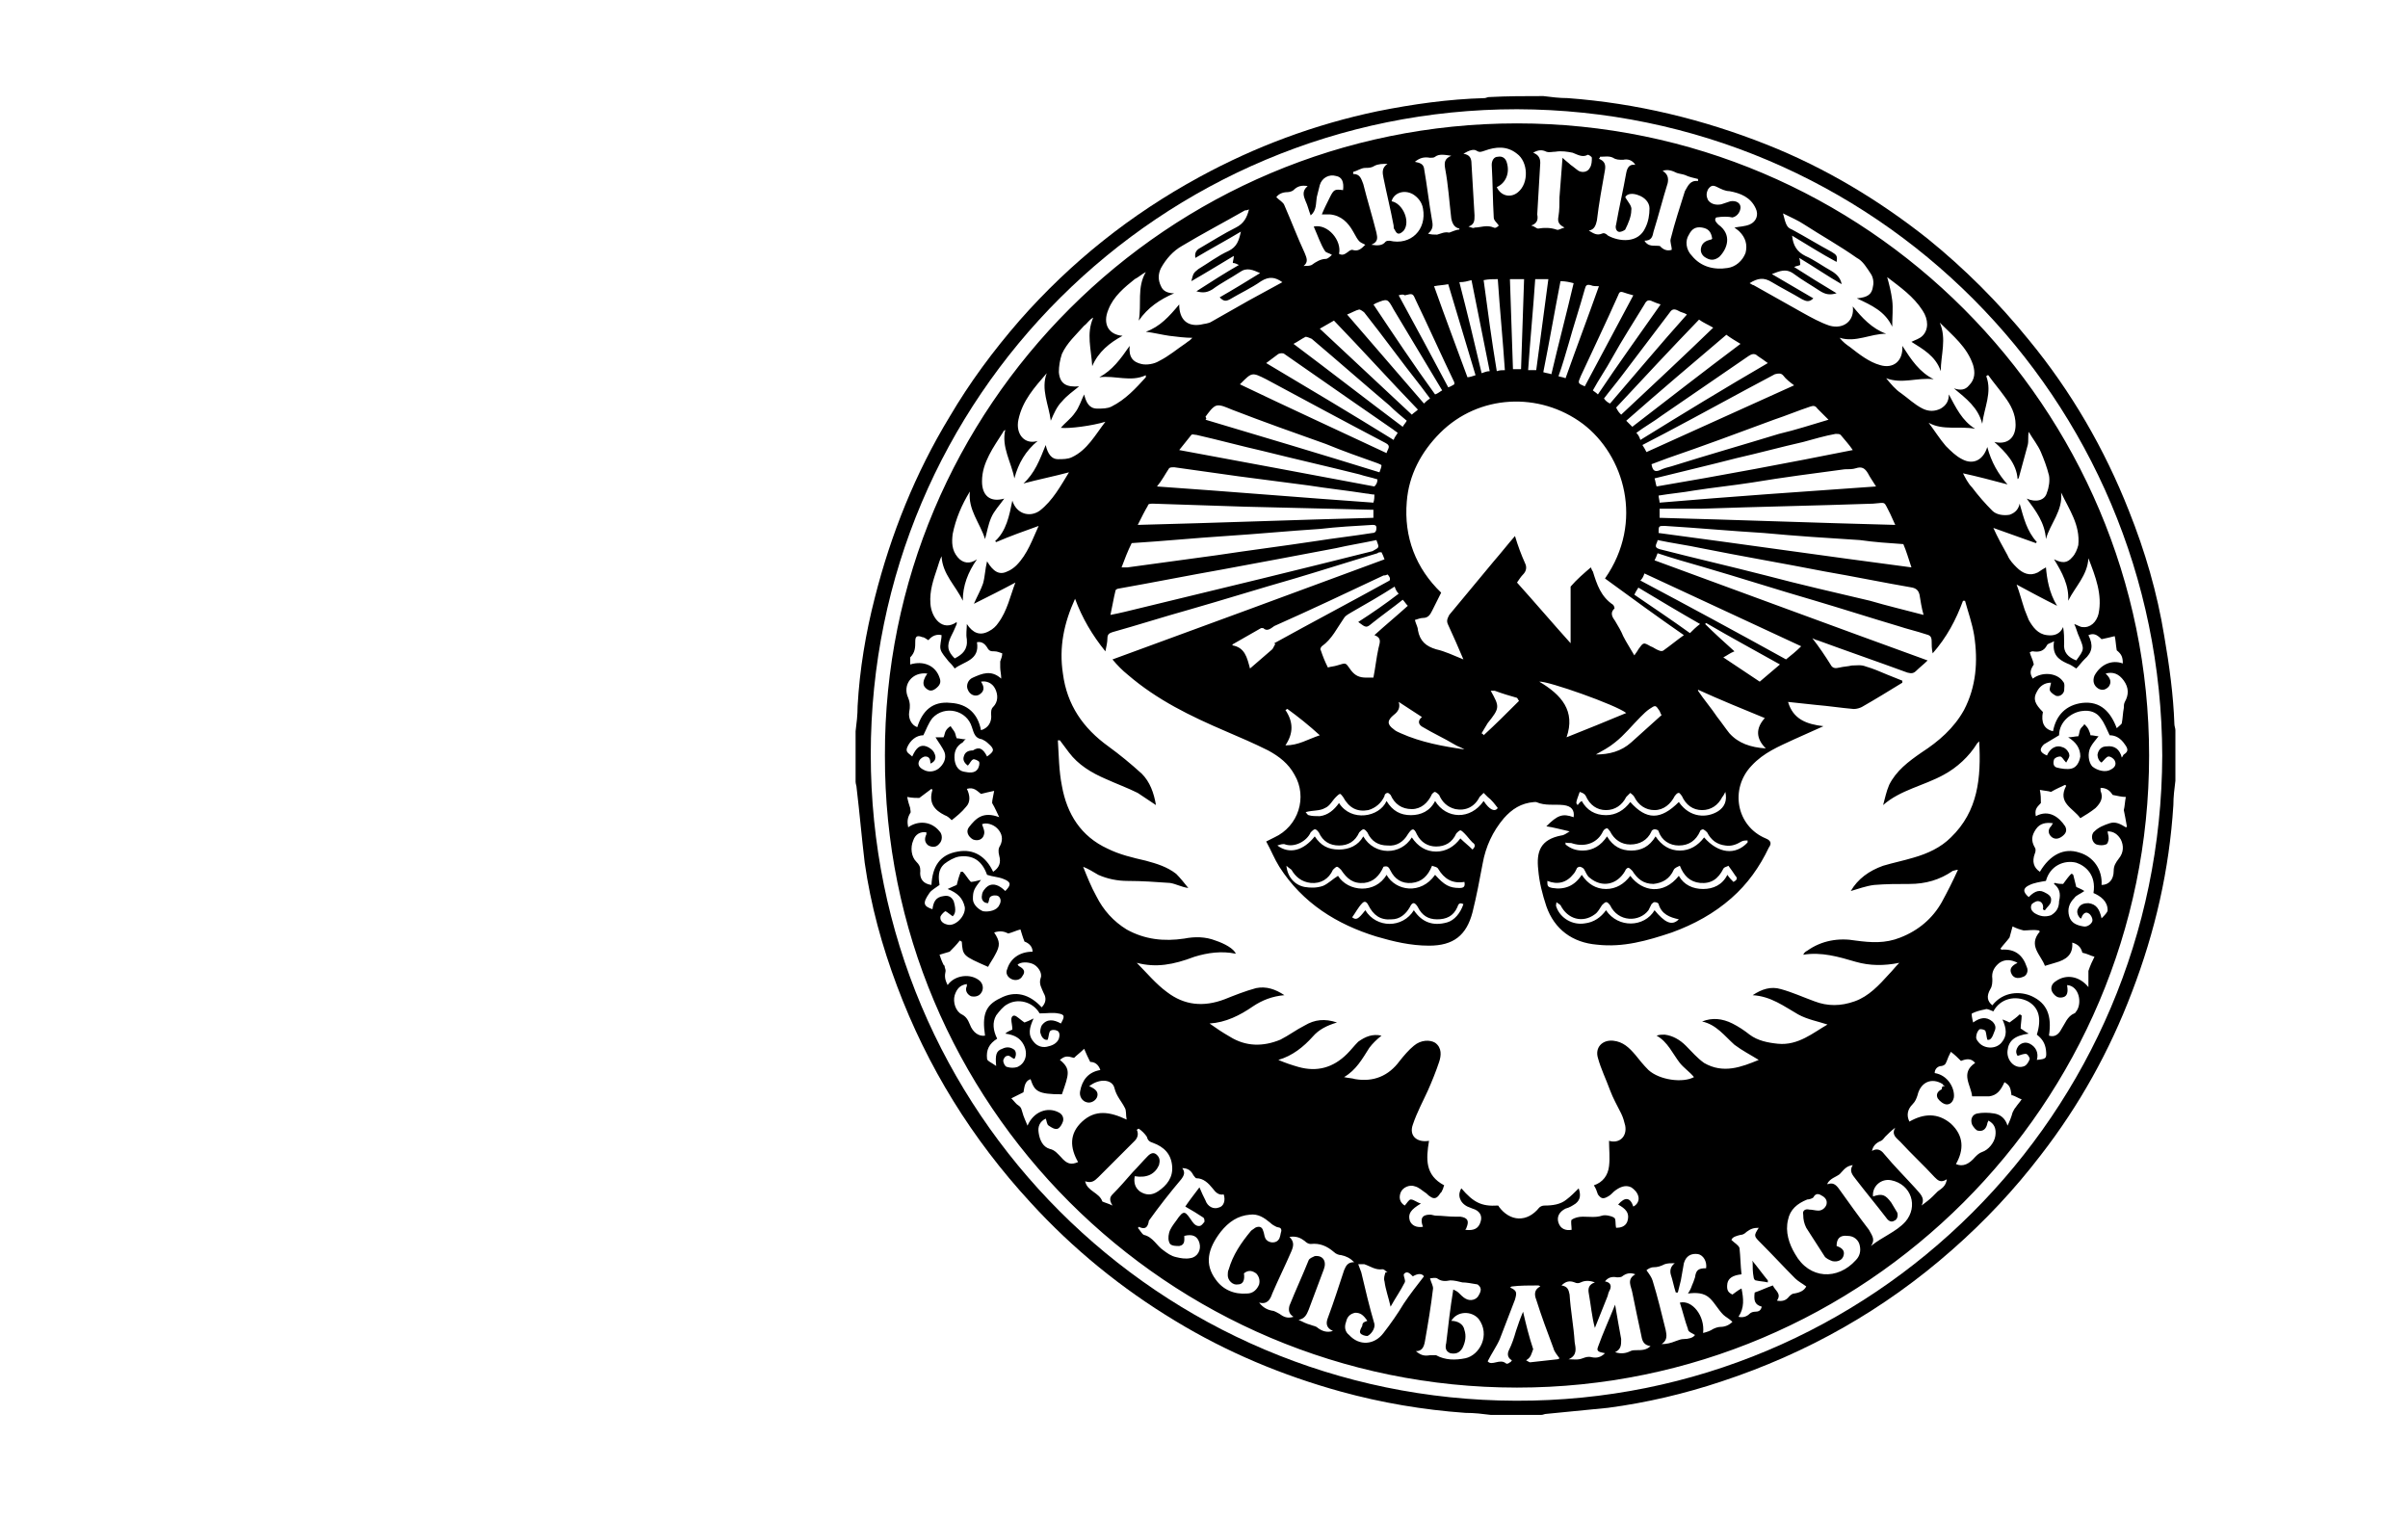 <?xml version="1.0" encoding="utf-8"?>
<!-- Generator: Adobe Illustrator 24.0.2, SVG Export Plug-In . SVG Version: 6.00 Build 0)  -->
<svg version="1.1" id="Слой_1" xmlns="http://www.w3.org/2000/svg" xmlns:xlink="http://www.w3.org/1999/xlink" x="0px" y="0px"
	 viewBox="0 0 238.1 150.2" style="enable-background:new 0 0 238.1 150.2;" xml:space="preserve">
<g>
	<path d="M152.6,9.5c0.8,0.1,1.6,0.2,2.4,0.2c6.8,0.5,13.4,2.1,19.7,4.6c5.8,2.3,11.1,5.5,15.9,9.3c3.7,3,7,6.3,10,10
		c4.2,5.1,7.5,10.8,9.9,16.9c1.6,4,2.8,8.1,3.5,12.4c0.5,2.9,0.9,5.8,1,8.7c0,0.2,0.1,0.4,0.1,0.6c0,1.7,0,3.3,0,5
		c-0.1,0.8-0.2,1.6-0.2,2.4c-0.4,6.4-1.8,12.5-4.1,18.5c-2.2,5.8-5.2,11.2-9,16.1c-2.6,3.4-5.5,6.5-8.8,9.4
		c-6.7,5.9-14.3,10.2-22.8,13c-3.6,1.2-7.4,2.1-11.2,2.6c-2,0.2-4.1,0.4-6.1,0.6c-0.2,0-0.3,0.1-0.5,0.1c-1.7,0-3.3,0-5,0
		c-0.8-0.1-1.6-0.2-2.5-0.2c-4.2-0.3-8.3-1-12.3-2.1c-5.8-1.6-11.3-3.9-16.4-7c-5.3-3.2-10.1-7.1-14.3-11.7
		c-5.8-6.3-10.2-13.4-13.2-21.4c-1.5-4-2.6-8-3.2-12.2c-0.3-2.5-0.5-4.9-0.8-7.4c0-0.2-0.1-0.4-0.1-0.6c0-1.7,0-3.3,0-5
		c0.1-0.8,0.2-1.6,0.2-2.5c0.2-3.6,0.8-7.2,1.7-10.7c1.6-6.3,4-12.3,7.4-17.9c2-3.4,4.3-6.5,6.9-9.5c5.1-5.8,11-10.5,17.8-14.2
		c5.5-3,11.4-5.2,17.6-6.5c3.5-0.7,7-1.2,10.6-1.3c0.1,0,0.3-0.1,0.4-0.1C149.1,9.5,150.8,9.5,152.6,9.5z M213.8,74.7
		c-0.1-35.3-28.5-63.8-63.8-63.9c-35.2,0-63.9,28.4-63.9,63.8c0,35.3,28.5,63.8,63.8,63.9C185.1,138.6,213.7,110.1,213.8,74.7z"/>
	<path d="M87.5,74.7c-0.1-34.5,28-62.5,62.5-62.5c34.5,0,62.5,28.1,62.5,62.5c0,34.5-28.1,62.5-62.5,62.5
		C115.4,137.2,87.4,109.1,87.5,74.7z M112.4,95.2c1,1,1.9,2.1,3,2.9c1.7,1.3,3.6,1.5,5.7,0.7c1-0.4,2-0.8,3.1-1.1
		c1-0.2,1.9,0.1,2.8,0.7c-1.2,0.1-2.2,0.5-3.1,1.1c-1.3,0.9-2.7,1.6-4.3,1.7c0.7,0.5,1.3,0.9,2,1.3c1.6,1,3.3,1,5,0.3
		c0.8-0.4,1.6-1,2.4-1.4c1-0.6,2-0.7,3.2-0.3c-1,0.3-1.8,0.7-2.4,1.4c-0.9,1-2,1.9-3.4,2.3c0.7,0.3,1.3,0.5,2,0.7
		c1.8,0.5,3.4,0.1,4.8-1.3c0.4-0.4,0.7-0.8,1.1-1.2c0.7-0.5,1.4-0.8,2.3-0.6c-0.5,0.4-0.9,0.8-1.2,1.2c-0.7,1.1-1.3,2.2-2.5,2.9
		c0.4,0.1,0.8,0.1,1.1,0.2c1.8,0.3,3.3-0.3,4.4-1.8c0.4-0.5,0.9-1.1,1.4-1.5c0.7-0.6,1.6-0.6,2.1-0.3c0.7,0.5,0.6,1.3,0.4,1.9
		c-0.3,0.9-0.7,1.9-1.1,2.8c-0.5,1.1-1.1,2.2-1.5,3.4c-0.4,1.1,0.4,1.8,1.6,1.6c-0.3,1.8-0.4,3.4,1.5,4.4c-0.1,0.2-0.1,0.4-0.2,0.5
		c0,0.1-0.1,0.2-0.2,0.3c-0.3,0.5-0.6,0.6-1,0.3c-0.2-0.1-0.3-0.3-0.5-0.4c-0.3-0.2-0.6-0.5-1-0.6c-0.5-0.2-1.2,0.1-1.4,0.6
		c-0.2,0.5-0.1,1,0.4,1.3c0.2-0.2,0.4-0.6,0.6-0.6c0.3,0,0.6,0.3,1,0.4c-1,0.6-1.3,1-1.1,1.7c0.2,0.5,0.7,0.7,1.3,0.6
		c-0.3-0.8-0.1-1.2,0.7-1.2c0.2,0,0.4,0.1,0.6,0.1c0.6,0,1.2,0.1,1.9,0.1c0.2,0,0.3,0,0.5,0c0.7,0.1,0.9,0.4,0.6,1.1
		c0,0.1-0.1,0.1-0.1,0.2c0.8,0.1,1.3-0.1,1.5-0.8c0.2-0.6-0.1-1.1-0.8-1.3c-0.2-0.1-0.3-0.1-0.5-0.2c-0.8-0.4-1-1.2-0.6-1.8
		c1.2,1.4,2,1.8,3.6,1.7c0,0,0.1,0,0.1,0.1c1.1,1.5,2.8,1.6,4,0.1c0.1-0.1,0.3-0.2,0.5-0.2c0.8,0,1.6-0.1,2.2-0.6
		c0.4-0.3,0.8-0.7,1.2-1.1c0.2,0.6,0.2,1.1-0.3,1.5c-0.3,0.2-0.6,0.4-1,0.5c-0.6,0.3-0.9,0.8-0.7,1.4c0.2,0.6,0.7,0.8,1.3,0.7
		c0-0.4-0.1-0.8,0-1c0.3-0.2,0.7-0.3,1.1-0.3c0.7,0,1.3,0.1,1.9-0.1c0.3-0.1,0.9,0,1.2,0.2c0.2,0.1,0.1,0.6,0.2,1
		c0.4,0,0.9-0.1,1.1-0.6c0.3-0.9-0.2-1.3-0.9-1.7c0.7-0.8,1.2-0.7,1.5,0.2c0.4-0.2,0.6-0.6,0.5-1c-0.1-0.4-0.4-0.7-0.7-0.9
		c-0.6-0.3-1.2,0-1.7,0.4c-0.2,0.2-0.4,0.4-0.6,0.5c-0.5,0.3-0.7,0.2-1-0.2c-0.1-0.3-0.2-0.6-0.4-0.9c0.9-0.3,1.4-1,1.5-1.9
		c0.1-0.8,0-1.7,0-2.5c1,0.3,1.8-0.4,1.6-1.5c-0.1-0.4-0.2-0.8-0.4-1.2c-0.4-0.8-0.8-1.5-1.1-2.3c-0.4-1.1-0.9-2.1-1.2-3.2
		c-0.3-1,0.4-1.8,1.5-1.7c1,0.1,1.6,0.7,2.2,1.4c0.4,0.5,0.8,1,1.3,1.5c1.1,1,3.4,1.3,4.5,0.7c-0.4-0.5-1-0.9-1.4-1.4
		c-0.7-0.9-1.2-2.1-2.3-2.7c0.3-0.1,0.5-0.1,0.8-0.1c0.8,0.1,1.5,0.5,2.1,1.1c0.6,0.6,1.1,1.2,1.8,1.7c1.9,1.1,3.7,0.4,5.4-0.3
		c-0.8-0.5-1.6-0.9-2.4-1.5c-1-0.9-1.8-2-3.2-2.3c1-0.4,2-0.3,3,0.2c0.6,0.3,1.2,0.7,1.7,1.1c0.8,0.6,1.8,0.8,2.8,0.9
		c2,0.2,3.5-1.1,4.9-1.9c-0.9-0.3-2-0.5-2.9-1c-1.4-0.8-2.7-1.8-4.5-1.9c0.9-0.6,1.8-0.9,2.8-0.6c1.1,0.3,2.2,0.8,3.3,1.2
		c1.3,0.5,2.6,0.5,4,0c1.4-0.5,2.4-1.6,3.4-2.7c0.3-0.3,0.6-0.7,1-1.1c-1.5,0.3-2.9,0.3-4.3-0.1c-1.7-0.5-3.4-1-5.2-0.7
		c0.1-0.2,0.2-0.3,0.4-0.4c1.4-1,3.1-1.3,4.8-1c1.5,0.2,2.9,0.3,4.4-0.3c1.8-0.7,3.2-1.9,4.1-3.5c0.6-1.1,1.1-2.1,1.6-3.2
		c-0.2,0-0.4,0.1-0.5,0.1c-1.3,0.9-2.7,1.3-4.3,1.3c-1.2,0-2.3,0-3.5,0.1c-0.8,0.1-1.6,0.4-2.3,0.6c0.7-1.2,1.8-2,3.2-2.5
		c1-0.3,2-0.5,3-0.8c1.4-0.4,2.7-1,3.7-2c2.7-2.6,3-5.9,2.8-9.5c-0.1,0.1-0.2,0.2-0.2,0.2c-0.8,1.3-2,2.4-3.3,3.1
		c-2,1.1-4.3,1.5-6,3c0.2-0.7,0.3-1.3,0.6-2c0.7-1.4,1.9-2.3,3.2-3.2c1.7-1.1,3.2-2.4,4.2-4.2c1.2-2.3,1.4-4.8,1-7.4
		c-0.2-1.2-0.6-2.3-0.9-3.4c-0.1,0-0.1,0-0.2,0c-0.7,1.9-1.6,3.6-3,5.2c-0.1-0.5-0.1-0.8-0.1-1.2c0-0.5-0.2-0.6-0.6-0.7
		c-0.9-0.3-1.8-0.5-2.7-0.8c-2.7-0.8-5.5-1.7-8.2-2.5c-3.8-1.1-7.5-2.3-11.3-3.4c-1.4-0.4-2.8-0.8-4.3-1.3c-0.1,0.3-0.2,0.5-0.3,0.7
		c9,3.3,17.9,6.6,27,9.9c-0.4,0.4-0.8,0.7-1.1,1c-0.3,0.3-0.5,0.3-0.9,0.2c-3-1.1-5.9-2.1-8.9-3.2c-0.1,0-0.3-0.1-0.5-0.2
		c0.7,0.9,1.3,1.8,1.8,2.6c0.2,0.4,0.5,0.4,0.9,0.3c0.4-0.1,0.8-0.1,1.2-0.2c0.5,0,0.9-0.1,1.4,0.1c0.7,0.2,1.4,0.5,2.1,0.8
		c0.5,0.2,1,0.4,1.5,0.6c0,0.1,0,0.1,0,0.2c-1.3,0.8-2.6,1.6-4,2.4c-0.2,0.1-0.5,0.2-0.8,0.2c-1.2-0.1-2.5-0.3-3.7-0.4
		c-0.9-0.1-1.8-0.2-2.8-0.3c0.5,1.7,1.8,2.2,3.5,2.4c-1.1,0.5-2,0.9-2.9,1.3c-1.5,0.7-3,1.3-4.2,2.6c-2.2,2.3-1.5,6,1.4,7.2
		c0.5,0.2,0.6,0.5,0.3,0.9c-0.9,1.9-2.1,3.6-3.7,5c-1.7,1.5-3.7,2.6-5.9,3.4c-2.4,0.8-4.8,1.5-7.4,1.2c-2.4-0.2-4.2-1.5-5-3.8
		c-0.4-1.2-0.7-2.4-0.8-3.6c-0.2-1.8,0.2-3,2.3-3.4c0.2,0,0.5-0.2,0.8-0.4c-0.9-0.2-1.6-0.4-2.3-0.5c1.1-1.1,1.6-1.3,2.7-0.9
		c0.1-0.7-0.2-1.1-1-1.2c-0.9-0.1-1.8,0.1-2.7-0.3c-0.1,0-0.1,0-0.2,0c-1.3,0.1-2.2,0.7-3,1.6c-1.1,1.3-1.8,2.8-2.1,4.5
		c-0.3,1.6-0.6,3.2-1,4.8c-0.6,2.3-1.9,3.3-4.3,3.3c-1.8,0-3.5-0.4-5.2-0.9c-3.9-1.2-7.3-3.3-9.6-6.9c-0.5-0.8-0.8-1.6-1.3-2.5
		c0.4-0.2,0.6-0.3,0.8-0.4c2.4-1.1,3.3-4,2-6.2c-0.6-1.1-1.5-1.8-2.6-2.4c-1.4-0.7-2.8-1.3-4.2-1.9c-3.5-1.5-6.8-3.1-9.7-5.6
		c-0.5-0.4-1-0.9-1.5-1.5c9-3.3,18-6.6,26.9-9.9c-0.1-0.3-0.2-0.5-0.3-0.7c-0.2,0-0.3,0-0.4,0.1c-2.7,0.8-5.5,1.7-8.2,2.5
		c-3.5,1-7,2.1-10.5,3.1c-2.5,0.7-5,1.5-7.5,2.2c-0.3,0.1-0.5,0.2-0.5,0.6c0,0.4-0.1,0.8-0.2,1.3c-1.3-1.6-2.3-3.3-3-5.2
		c-1.1,2.4-1.6,4.8-1.2,7.4c0.4,3.1,2,5.4,4.5,7.2c1.1,0.8,2.2,1.7,3.3,2.7c0.8,0.8,1.2,1.9,1.4,3.1c-0.6-0.4-1.2-0.8-1.8-1.2
		c-1-0.5-2.1-0.9-3.2-1.4c-1.4-0.6-2.7-1.4-3.6-2.6c-0.3-0.4-0.6-0.8-0.9-1.2c-0.1,0-0.1,0-0.2,0c0.1,1.5,0.1,3,0.4,4.5
		c0.5,2.8,1.9,5,4.5,6.2c1.2,0.6,2.5,0.9,3.8,1.2c1.1,0.3,2.1,0.6,3,1.3c0.4,0.4,0.8,0.9,1.2,1.4c-0.7-0.1-1.2-0.4-1.8-0.5
		c-1.4-0.1-2.8-0.2-4.2-0.2c-1,0-2-0.2-2.9-0.6c-0.5-0.3-1-0.6-1.5-0.8c0.4,1,0.8,2,1.3,2.9c0.7,1.4,1.7,2.5,3,3.3
		c1.8,1,3.7,1.2,5.7,0.9c1-0.2,2.1-0.2,3.1,0.2c0.9,0.3,1.8,0.8,2,1.3c-1.4-0.3-2.8-0.1-4.1,0.3C116,95.4,114.3,95.7,112.4,95.2z
		 M158.7,57.2c3.9-5.6,1.9-12.2-2.2-15.3c-4.3-3.2-10.3-2.9-14.1,0.9c-1.9,1.9-3.1,4.2-3.3,6.8c-0.3,3.5,0.9,6.6,3.4,9
		c-0.3,0.6-0.6,1.2-0.9,1.8c-0.2,0.4-0.4,0.7-0.9,0.7c-0.2,0-0.5,0.1-0.8,0.2c0.1,0.4,0.3,0.7,0.3,1c0.2,1.1,0.8,1.6,1.8,1.9
		c0.9,0.2,1.7,0.6,2.7,1c-0.5-1.2-1-2.3-1.5-3.4c-0.2-0.4-0.1-0.6,0.1-1c1.5-1.8,2.9-3.5,4.4-5.3c0.7-0.8,1.4-1.7,2.1-2.5
		c0.3,1,0.6,1.8,1,2.7c0.2,0.4,0.1,0.8-0.2,1.1c-0.2,0.2-0.4,0.5-0.6,0.8c1.8,2,3.5,4,5.3,6c0-1.8,0-3.4,0-5.1c0-0.2,0-0.4,0-0.5
		c0.6-0.7,1.3-1.3,2-1.9c0.1,0.2,0.1,0.3,0.2,0.4c0.4,1.3,0.8,2.5,2,3.3c0.1,0.1,0.2,0.4,0.1,0.4c-0.4,0.4-0.2,0.8,0.1,1.2
		c0.3,0.5,0.6,1,0.8,1.5c0.3,0.6,0.7,1.2,1.1,1.9c0.2-0.3,0.3-0.4,0.4-0.6c0.5-0.7,0.5-0.7,1.2-0.3c0.3,0.1,0.5,0.3,0.8,0.4
		c0.2,0.1,0.4,0.1,0.5,0c0.7-0.5,1.3-1,2-1.5C163.9,61,161.3,59.1,158.7,57.2z M194.1,46.8c0.2,0.4,0.5,1,0.9,1.4
		c0.6,0.8,1.3,1.6,2,2.3c0.4,0.4,1.1,0.5,1.7,0.4c0.6-0.2,0.9-0.6,1-1.1c0.4,1.4,0.7,2.7,1.7,3.8c0,0-0.1,0.1-0.1,0.1
		c-1.4-0.5-2.8-1-4.2-1.5c0.4,0.9,0.9,1.8,1.4,2.7c0.2,0.5,0.6,0.9,0.9,1.2c0.6,0.6,1.3,0.9,2.1,0.5c0.3-0.2,0.6-0.4,0.8-0.5
		c0.1,1.1,0.3,2.5,1.1,3.8c-1.4-0.7-2.7-1.4-4-2.1c0.3,0.8,0.5,1.6,0.8,2.5c0.1,0.3,0.3,0.7,0.4,1c0.4,0.7,0.9,1.4,1.8,1.5
		c0.7,0.1,1.3-0.1,1.6-0.8c0.1,0.6,0.1,1.1,0.1,1.6c-0.1,0.9,0.4,1.4,1.2,1.7c0.8-1.1,0.8-1.1,0.3-2.3c-0.2-0.4-0.3-0.9-0.5-1.3
		c0.3,0.1,0.6,0.3,0.8,0.3c0.8,0.1,1.4-0.5,1.6-1.3c0.4-1.9-0.3-3.7-1-5.5c-0.1,1.7-1.3,2.8-2,4.2c0.1-1.5-0.6-2.8-1.4-4.1
		c0.8,0.4,1.3,0.4,1.8-0.2c0.3-0.3,0.5-0.8,0.6-1.2c0.2-2-0.9-3.5-1.7-5.2c0.2,1.8-1.1,3.1-1.5,4.6c-0.1-1.6-1-2.8-1.9-4
		c0.9,0.4,1.8,0.2,2-0.6c0.2-0.5,0.3-1.2,0.2-1.7c-0.2-0.8-0.5-1.6-0.8-2.3c-0.3-0.7-0.8-1.3-1.2-2c-0.1,0.5,0,0.9-0.1,1.3
		c-0.3,1.1-0.6,2.2-0.9,3.3c0,0-0.1,0-0.1,0.1c-0.1-1.6-1.2-2.7-2.3-3.7c1.3,0.3,2.1-0.4,2.1-1.7c0-1.1-0.5-2-1.1-2.8
		c-0.5-0.7-1.1-1.4-1.6-2.1c-0.1,0-0.1,0-0.2,0.1c0.6,1.6-0.2,3.1-0.4,4.7c-0.4-1.6-1.6-2.5-2.8-3.5c0.6,0.2,1.1,0.2,1.5-0.3
		c0.6-0.6,0.6-1.3,0.4-2c-0.6-1.8-2-2.9-3.3-4.2c0.7,1.6,0.1,3.2,0.1,4.8c-0.5-1.5-1.8-2.2-2.9-2.9c0.4-0.2,0.8-0.3,1.1-0.6
		c0.6-0.6,0.6-1.6,0-2.5c-0.9-1.4-2.2-2.3-3.5-3.3c0.2,0.7,0.4,1.5,0.5,2.3c0.1,0.8,0,1.6,0,2.6c-0.7-1.5-2-2.1-3.5-2.8
		c1.1-0.1,1.5-0.4,1.6-1.2c0.1-0.4,0-0.9-0.2-1.2c-0.4-0.6-0.8-1.3-1.4-1.6c-1.7-1.2-3.5-2.2-5.2-3.3c-0.6-0.4-1.3-0.7-2.1-1.1
		c0.3,1.2,0.4,1.4,0.9,1.6c1.3,0.7,2.6,1.5,3.9,2.2c0.5,0.3,0.6,0.4,0.5,1c-1.5-0.8-2.9-1.7-4.4-2.6c0.1,1,0.5,1.6,1.3,2
		c0.9,0.4,1.7,1,2.6,1.5c0.5,0.3,0.9,0.7,1,1.3c-1.4-0.8-2.7-1.7-4.2-2.6c0.1,0.3,0.1,0.5,0.1,0.7c-0.2,0.1-0.4,0.1-0.6,0.2
		c1.4,0.9,2.7,1.7,4.2,2.6c-0.7,0.2-1.1,0.1-1.6-0.2c-0.9-0.6-1.8-1.1-2.6-1.7c-0.8-0.6-1.4-0.3-2.2,0c1.4,0.8,2.7,1.6,4.1,2.4
		c-0.4,0.4-0.7,0.3-1.1,0.1c-1-0.6-2-1.1-3-1.7c-0.8-0.5-1.4-0.4-2.2,0.1c0.2,0.1,0.3,0.2,0.4,0.2c1.6,0.9,3.2,1.8,4.8,2.7
		c0.9,0.5,1.8,1,2.7,1.3c1.4,0.4,2.5-0.5,2.3-1.9c0.9,1.1,1.9,2.2,3.3,2.7c-1.6,0-3,0.9-4.6,0.4c0.3,0.4,0.7,0.7,1,0.9
		c0.9,0.7,1.9,1.5,3,1.8c1.3,0.4,2.3-0.4,2.2-1.9c0.9,1.4,1.7,2.6,3.1,3.3c-1.6-0.2-3.1,0.5-4.7-0.1c0.5,0.6,0.9,1.1,1.5,1.5
		c0.7,0.5,1.3,1.1,2.1,1.5c0.6,0.3,1.2,0.3,1.8,0c0.5-0.3,0.8-0.7,0.8-1.4c0.7,1.3,1.3,2.6,2.6,3.4c-1.5-0.3-3.2,0.2-4.6-0.6
		c0.6,0.8,1.1,1.6,1.7,2.3c0.5,0.5,1,1,1.6,1.3c1.1,0.6,2.1,0.1,2.5-1.2c0.4,1.5,1.1,2.7,2,3.7C197,47.5,195.5,47.1,194.1,46.8z
		 M106.7,38.2c-0.6,0.5-1.2,0.9-1.7,1.5c-0.5,0.5-0.8,1.2-1.1,1.9c-0.2-1.6-1-3.1-0.4-4.7c-1.2,1.4-2.4,2.7-2.8,4.6
		c-0.3,1.4,0.6,2.5,1.9,2.1c-1.2,1-1.9,2.2-2.3,3.7c-0.3-1.6-1.3-3.1-0.9-4.8c-0.1,0.1-0.2,0.1-0.2,0.2c-0.5,0.8-1,1.5-1.4,2.3
		c-0.4,0.8-0.7,1.6-0.7,2.6c0,1.4,0.8,2.1,2.2,1.7c-0.5,0.7-1,1.2-1.3,1.9c-0.3,0.7-0.4,1.4-0.6,2.1c-0.5-1.6-1.7-2.9-1.5-4.7
		c-0.8,1.3-1.4,2.7-1.7,4.2c-0.1,0.8-0.1,1.6,0.5,2.3c0.5,0.6,1.2,0.7,1.9,0.2c-0.9,1.3-1.4,2.6-1.4,4.1c-0.7-1.5-2-2.6-2.1-4.4
		c-0.2,0.4-0.3,0.8-0.4,1.1c-0.4,1.2-0.8,2.3-0.7,3.6c0.1,1.4,1.2,2.8,2.6,1.8c0,0.1,0,0.1,0,0.2c-0.2,0.5-0.4,0.9-0.6,1.3
		c-0.4,0.9-0.3,1.4,0.4,2.1c0.8-0.4,1.3-0.9,1.2-1.9c-0.1-0.5,0-1,0-1.5c0.6,0.9,1.3,1.2,2.2,0.7c0.4-0.2,0.7-0.5,0.9-0.8
		c0.9-1.2,1.2-2.7,1.7-4c-1.3,0.7-2.7,1.4-4.1,2.1c0.3-0.7,0.7-1.4,0.9-2c0.2-0.7,0.2-1.4,0.4-2.2c0.6,1,1.2,1.4,2,1
		c0.3-0.1,0.7-0.4,0.9-0.6c1.1-1.1,1.6-2.6,2.2-3.9c-1.4,0.5-2.8,1-4.2,1.6c0,0-0.1-0.1-0.1-0.1c1.1-1,1.4-2.5,1.7-4
		c0.4,1.3,1.7,1.7,2.7,1c1.3-1,2.1-2.5,2.9-3.8c-1.5,0.4-3,0.7-4.5,1.1c1.1-1,1.6-2.3,2.2-3.8c0.2,0.9,0.6,1.4,1.2,1.4
		c0.5,0,1,0,1.4-0.2c1.5-0.7,2.3-2.2,3.3-3.5c-1.3,0.4-3.6,0.7-4.4,0.6c0.4-0.5,1-0.9,1.4-1.5c0.4-0.5,0.6-1.2,0.9-1.8
		c0.2,0.8,0.5,1.4,1.3,1.4c0.5,0,1,0,1.4-0.2c1.4-0.7,2.4-1.8,3.4-2.9c0,0,0-0.1,0-0.2c-1.5,0.7-3,0-4.6,0.2c1.3-0.7,2.1-1.8,3-3.1
		c-0.1,1.1,0.3,1.6,1.2,1.8c0.5,0.1,1.2,0,1.7-0.3c1-0.5,1.8-1.2,2.7-1.8c0.1-0.1,0.3-0.2,0.4-0.3c0.1-0.1,0.2-0.2,0.2-0.2
		c-0.7,0-1.5-0.1-2.3-0.2c-0.7-0.1-1.5-0.3-2.3-0.4c1.4-0.5,2.3-1.5,3.3-2.7c0,1.5,0.8,2.2,2.1,2c0.4-0.1,0.8-0.1,1.1-0.3
		c1.2-0.7,2.5-1.4,3.7-2.1c1.1-0.6,2.2-1.2,3.3-1.8c-0.7-0.5-1.3-0.6-2.1-0.1c-1,0.7-2.1,1.2-3.1,1.8c-0.4,0.2-0.6,0.2-1-0.2
		c1.4-0.8,2.7-1.6,4-2.4c-0.7-0.3-1.3-0.6-2-0.1c-0.9,0.6-1.9,1.1-2.7,1.7c-0.5,0.3-0.9,0.4-1.6,0.2c1.4-0.9,2.8-1.8,4.2-2.6
		c-0.2-0.1-0.4-0.2-0.6-0.2c0-0.2,0.1-0.4,0.1-0.7c-1.5,0.9-2.8,1.7-4.2,2.5c0.2-0.8,0.2-0.8,0.7-1.2c1-0.6,1.9-1.3,3-1.8
		c0.8-0.4,1-1,1.2-1.9c-1.5,0.9-3,1.7-4.5,2.6c-0.1-0.5,0.1-0.8,0.5-1c1.2-0.7,2.3-1.4,3.5-2c0.8-0.4,1.1-1,1.3-1.8
		c-0.2,0.1-0.3,0.1-0.4,0.1c-2.1,1.2-4.2,2.3-6.2,3.5c-0.9,0.5-1.6,1.3-2.1,2.2c-0.3,0.6-0.3,1.2,0,1.8c0.2,0.5,0.7,0.7,1.3,0.7
		c-1.4,0.6-2.6,1.4-3.5,2.7c0.3-1.6-0.2-3.3,0.7-4.8c-0.4,0.2-0.7,0.5-1.1,0.7c-1,0.8-2.1,1.7-2.6,3c-0.6,1.4,0,2.5,1.4,2.6
		c-1.3,0.7-2.4,1.6-3,3c-0.1-1.7-0.6-3.2,0.1-4.8c-0.4,0.2-0.6,0.6-0.9,0.8c-0.8,0.9-1.7,1.7-2.2,2.8c-0.2,0.6-0.3,1.2-0.3,1.8
		C104.8,38,105.5,38.3,106.7,38.2z M97,72.2c0.7-0.2,1.1-0.8,1-1.6c0-0.3,0-0.5,0.2-0.7c0.5-0.5,0.5-1.2,0.2-1.8
		c-0.3-0.6-0.9-0.8-1.4-0.7c0.4,0.6,0.3,1-0.2,1.3c-0.4,0.2-0.9,0-1.1-0.5c-0.2-0.4,0-1,0.5-1.2c0.9-0.4,1.8-0.8,2.8,0.1
		c0-0.4-0.1-0.8-0.1-1.1c0-0.2,0-0.4,0-0.6c0.1-0.3,0.2-0.5,0.2-0.8c-0.3-0.1-0.5-0.2-0.8-0.2c-0.3,0-0.5,0-0.7-0.4
		c-0.2-0.3-0.5-0.6-1-0.5c0.3,1.8-1.3,1.9-2.2,2.6c-0.2-0.3-0.4-0.5-0.6-0.7c-0.3-0.4-0.7-0.8-0.8-1.2c-0.1-0.4,0.1-0.9,0.1-1.4
		c-0.4-0.1-0.9,0-1.3,0.5c-0.2-0.1-0.4-0.3-0.6-0.3c-0.5-0.2-0.7-0.1-0.7,0.4c0,0.6,0,1.1-0.5,1.6C90,65.1,90,65.4,90,65.7
		c1.3-0.4,2.5,0.1,2.9,1.3c0.2,0.5,0,0.8-0.4,1.1c-0.4,0.3-0.7,0.2-1-0.1c-0.3-0.3-0.2-0.7,0-1.1c0.1-0.1,0.1-0.2,0.2-0.3
		c-1.5-0.2-2.5,1.1-1.9,2.4c0.2,0.5,0.2,0.9,0.1,1.4c-0.1,0.6,0.2,1.3,0.8,1.5c0.5-1.6,1.5-2.6,3.3-2.4C95.7,69.6,96.7,70.6,97,72.2
		z M192.3,107.4c-0.1-0.1-0.2-0.1-0.2-0.2c-1.1-0.7-2.2-0.2-2.5,1.1c-0.1,0.3-0.2,0.6-0.5,0.9c-0.5,0.5-0.6,1.1-0.3,1.7
		c1.4-0.8,2.8-0.9,4.1,0.2c1.3,1.2,1.3,2.6,0.5,4c0.7,0.3,1.3,0,1.9-0.7c0.2-0.2,0.4-0.4,0.7-0.5c0.6-0.2,1.2-0.9,1.3-1.6
		c0.1-0.7-0.1-1.2-0.7-1.5c0,0.1-0.1,0.2-0.1,0.3c-0.1,0.5-0.4,0.8-0.9,0.7c-0.2,0-0.5-0.4-0.6-0.6c-0.2-0.5,0-1,0.5-1.1
		c0.5-0.1,1.1-0.1,1.7,0c0.6,0.1,1.1,0.5,1.3,1.2c0.2-0.4,0.4-0.9,0.5-1.3c0.1-0.2,0.2-0.4,0.3-0.5c0.2-0.3,0.4-0.5,0.6-0.8
		c-0.3-0.1-0.6-0.3-0.9-0.4c0,0-0.1,0-0.1,0c-0.1-0.8-0.2-1-0.7-1.3c-0.4,0.9-0.8,1.3-1.5,1.4c-0.6,0-1.1,0-1.7,0
		c-0.1-1.1-1.2-2.3,0.3-3.3c-0.4-0.5-0.9-0.4-1.4-0.2c-0.3-0.3-0.6-0.6-1-0.9c-0.2,0.4-0.3,0.6-0.4,0.9c-0.1,0.2-0.1,0.4-0.5,0.5
		c-0.4,0-0.7,0.3-0.7,0.7c1.3,0.2,2,1.5,1.9,2.4c-0.1,0.5-0.4,0.7-0.7,0.7c-0.3,0-0.7-0.3-0.9-0.6c-0.2-0.4,0-0.7,0.4-0.9
		C192,107.4,192.1,107.4,192.3,107.4z M95.1,93.1C95,93.1,95,93,94.9,93c-0.3,0.4-0.7,0.8-1,1.1c-0.3,0.1-0.7,0.2-1,0.3
		c0.1,0.3,0.2,0.6,0.4,1c0,0,0.1,0.1,0.1,0.1c0,0.2,0.1,0.3,0.1,0.5c-0.1,0.5-0.1,0.8,0.2,1.4c0.7-1,2.3-1.2,3.2-0.4
		c0.3,0.3,0.4,0.8,0.1,1.2c-0.2,0.3-0.6,0.4-1,0.3c-0.4-0.2-0.6-0.6-0.4-1c0-0.1,0-0.1,0-0.2c-0.7,0.1-1,0.5-1.2,1.1
		c-0.2,0.7,0.1,1.6,0.7,1.9c0.4,0.2,0.6,0.5,0.8,1c0.3,0.8,0.9,1.2,1.5,1.1c-0.3-2,0-3,1.5-3.7c1.5-0.8,2.9-0.4,4.1,0.9
		c0.4-0.4,0.5-0.9,0.2-1.4c-0.2-0.5-0.5-0.9-0.3-1.5c0.2-0.5-0.3-1.2-0.8-1.4c-0.5-0.2-1.2-0.2-1.5,0.1c0,0,0.1,0,0.1,0.1
		c0.6,0.3,0.7,0.6,0.4,1c-0.2,0.4-0.7,0.5-1.1,0.3c-0.4-0.2-0.6-0.6-0.4-1c0.3-1,1.2-1.7,2.5-1.7c0-0.6-0.5-0.9-0.8-1
		c-0.2-0.5-0.3-0.9-0.4-1.2c-0.4,0.1-0.8,0.3-1.2,0.4c-0.4-0.2-0.8-0.3-1.4-0.1c0.6,0.9,0.6,1.3,0.1,2.2c-0.2,0.4-0.5,0.8-0.7,1.2
		C95.2,94.5,95.2,94.5,95.1,93.1z M200.1,92c-0.4-0.1-0.7-0.2-1.1-0.4c-0.1,0.4-0.2,0.7-0.3,1.1c-0.3,0.4-0.6,0.7-0.9,1.1
		c0,0,0.1,0.1,0.1,0.1c1.3-0.1,2.1,0.5,2.5,1.7c0.2,0.4,0,0.9-0.4,1c-0.5,0.2-0.9,0.1-1.1-0.3c-0.2-0.4-0.1-0.7,0.4-1
		c0.1,0,0.1-0.1,0.2-0.1c-0.6-0.3-1.2-0.4-1.8,0c-0.5,0.4-0.8,0.9-0.7,1.6c0,0.3,0,0.7-0.2,1c-0.4,0.7-0.3,1.2,0.2,1.6
		c1.1-1.4,2.8-1.4,3.9-0.9c1.5,0.7,2,1.9,1.7,3.9c0.6,0.2,1-0.2,1.2-0.6c0.4-0.6,0.6-1.3,1.3-1.6c0.1,0,0.1-0.1,0.2-0.2
		c0.6-0.8,0.3-2.5-0.9-2.6c0,0,0,0.1,0,0.1c0.1,0.6,0,1-0.4,1.1c-0.4,0.1-0.7,0-1-0.4c-0.3-0.4-0.2-0.9,0.3-1.2
		c1-0.7,2.3-0.5,3.2,0.6c0-0.7,0-1.3,0-1.6c0.2-0.6,0.4-1,0.6-1.4c-0.4-0.1-0.7-0.3-1.2-0.4c-0.1-0.4-0.3-0.8-1-1
		c0.1,1.2-0.6,1.7-1.7,2c-0.3,0.1-0.7,0.2-1,0.3c-0.4-1.1-1.7-2-0.5-3.4c0,0-0.1-0.1-0.1-0.1C201,91.9,200.6,92,200.1,92z
		 M107.7,107.4c0.7,0.3,0.9,0.6,0.8,1c-0.1,0.4-0.6,0.7-1,0.6c-0.5-0.1-0.8-0.6-0.7-1.1c0.2-1.1,0.8-1.9,2-2.1
		c-0.2-0.6-0.6-0.8-1-0.8c-0.2-0.4-0.4-0.8-0.6-1.3c-0.4,0.4-0.7,0.6-1,0.9c-0.7-0.2-0.9-0.2-1.4,0.2c1.1,0.9,0.9,1.4,0.2,3.4
		c-2.4,0-2.7-0.3-3.1-1.5c-0.6,0.2-0.6,0.8-0.7,1.3c-0.4,0.2-0.8,0.4-1.2,0.6c0.3,0.3,0.5,0.6,0.7,0.7c0.3,0.2,0.3,0.4,0.4,0.7
		c0.1,0.4,0.3,0.8,0.5,1.3c0.6-1.4,2-1.9,3.1-1.3c0.4,0.2,0.5,0.6,0.4,0.9c-0.1,0.3-0.3,0.6-0.5,0.7c-0.3,0.1-0.6-0.1-0.9-0.3
		c-0.2-0.1-0.2-0.5-0.3-0.7c-0.6,0.3-0.8,0.8-0.7,1.4c0.1,0.7,0.4,1.4,1.1,1.6c0.5,0.1,0.8,0.5,1.1,0.8c0.6,0.7,1,0.8,1.7,0.5
		c-0.8-1.4-0.9-2.8,0.4-4c1.3-1.2,2.7-1,4.4-0.2c-0.1-0.5,0-0.9-0.2-1.2c-0.3-0.6-0.8-1.1-1-1.9C110,106.7,108.7,106.6,107.7,107.4z
		 M208.2,66.6c0.1,0.1,0.1,0.1,0.1,0.1c0.4,0.4,0.5,0.8,0.2,1.2c-0.3,0.3-0.6,0.4-1,0.2c-0.5-0.3-0.6-0.8-0.4-1.3
		c0.6-1.1,1.7-1.6,2.8-1.2c0-0.6-0.1-0.9-0.6-1.3c-0.1-0.6-0.1-1-0.2-1.4c-0.4,0.1-0.8,0.2-1.3,0.3c-0.5-0.5-0.8-0.6-1.3-0.4
		c0.5,1,0.4,1.7-0.4,2.4c-0.3,0.3-0.5,0.6-0.8,0.9c-0.3-0.2-0.6-0.4-0.9-0.5c-0.9-0.4-1.5-0.9-1.3-2.2c-0.3,0.2-0.6,0.2-0.7,0.4
		c-0.3,0.6-0.8,0.7-1.4,0.6c-0.1,0-0.1,0-0.3,0.1c0.1,0.4,0.3,0.7,0.4,1.2c-0.4,0.6-0.4,0.9-0.1,1.4c0.9-0.7,2.4-0.6,3,0.3
		c0.2,0.2,0.1,0.6,0.1,0.9c-0.1,0.4-0.5,0.6-0.8,0.5c-0.2-0.1-0.5-0.3-0.6-0.5c-0.1-0.2,0.1-0.6,0.1-0.8c-0.6,0-1.1,0.3-1.4,0.9
		c-0.4,0.7-0.2,1.2,0.6,2c-0.2,1,0.1,1.7,1,1.9c0.3-1.6,1.3-2.6,2.9-2.8c1.8-0.2,2.8,0.9,3.4,2.5c0.2-0.2,0.5-0.4,0.5-0.5
		c0.1-0.5,0.1-1,0.2-1.5c0-0.2,0-0.4,0.1-0.6c0.4-0.7,0.4-1.4-0.1-2.1C209.5,66.6,208.9,66.4,208.2,66.6z M92.1,87.5
		c0.1-1.8,0.8-3,2.6-3.3c1.6-0.3,2.8,0.5,3.5,2c0.6-0.4,0.8-0.9,0.6-1.6c-0.1-0.4-0.1-0.7,0.1-1c0.3-0.6,0.2-1.2-0.3-1.7
		c-0.4-0.4-1.1-0.6-1.5-0.4c0.1,0.3,0.3,0.7,0.2,1c-0.1,0.5-0.6,0.7-1.1,0.5c-0.5-0.3-0.7-0.8-0.4-1.2c0.7-0.9,1.4-1.6,3-1
		c-0.2-0.4-0.4-0.9-0.7-1.4c0-0.3,0.1-0.6,0.2-1.2c-0.5,0.1-0.9,0.2-1.3,0.3c-0.4-0.3-0.7-0.7-1.4-0.5c0.3,0.6,0.4,1.3-0.1,1.8
		c-0.4,0.5-0.9,0.9-1.4,1.3c-0.2-0.2-0.4-0.4-0.7-0.5c-1-0.5-1.6-1.2-1.2-2.5c0,0-0.1-0.1-0.1-0.1c-0.4,0.3-0.8,0.6-1.2,0.9
		c-0.3,0-0.7,0-1.2-0.1c0.1,0.5,0.2,0.8,0.3,1.1c0,0.2,0.1,0.4,0,0.5c-0.3,0.5-0.3,0.9-0.2,1.4c1-0.7,2.3-0.6,3.1,0.4
		c0.3,0.3,0.3,0.9,0,1.2c-0.3,0.4-0.7,0.4-1.1,0.2c-0.4-0.3-0.4-0.7-0.2-1.1c0-0.1,0-0.1,0-0.2c-0.6-0.1-1.1,0.2-1.3,0.8
		c-0.3,0.7-0.2,1.6,0.3,2.1c0.3,0.3,0.4,0.5,0.4,0.9C90.9,86.9,91.3,87.4,92.1,87.5z M210,80.1c0.1-0.4,0.1-0.8,0.2-1.3
		c-0.4,0-0.8-0.1-1.3-0.2c-0.2-0.3-0.5-0.7-1.2-0.7c0,0.1,0,0.1,0,0.1c0,0.1,0,0.1,0,0.2c0.3,0.7,0,1.2-0.5,1.7
		c-0.5,0.4-1,0.7-1.5,1c-0.7-1-2.3-1.5-1.4-3.2c0,0-0.1-0.1-0.1-0.1c-0.4,0.2-0.9,0.4-1.4,0.7c-0.3-0.1-0.6-0.1-1.1-0.2
		c0.1,0.5,0.1,0.9,0.1,1.3c-0.5,0.5-0.6,0.7-0.5,1.3c1.3-0.7,2.3,0.1,2.9,1c0.2,0.4,0.1,0.7-0.3,1c-0.4,0.3-0.8,0.3-1.1,0
		c-0.3-0.3-0.3-0.7,0-1c0.1-0.1,0.1-0.2,0.2-0.3c-0.7-0.1-1.3,0-1.7,0.6c-0.4,0.6-0.5,1.1-0.1,1.8c0.1,0.1,0.1,0.4,0,0.6
		c-0.3,0.8-0.1,1.4,0.5,1.8c1-1.7,2.4-2.4,3.9-1.9c1.4,0.4,2.3,1.7,2.2,3.2c0.7,0,1.2-0.5,1.2-1.4c0-0.5,0.2-0.8,0.5-1.2
		c0.5-0.6,0.5-1.3,0.2-1.9c-0.3-0.5-0.7-0.8-1.3-0.8c0,0.2,0.1,0.4,0.1,0.7c0,0.2-0.1,0.6-0.3,0.6c-0.2,0.1-0.6,0.1-0.9,0
		c-0.5-0.2-0.6-1-0.2-1.3c0.4-0.4,0.9-0.6,1.5-0.8c0.6-0.2,1.1,0.1,1.6,0.4c0,0,0.1,0,0.1-0.1C210.2,81.1,210.1,80.6,210,80.1z
		 M190.2,60.8c-0.2-0.7-0.3-1.4-0.4-2c-0.1-0.4-0.3-0.6-0.7-0.7c-2.9-0.5-5.8-1.1-8.7-1.6c-4.1-0.8-8.2-1.5-12.2-2.3
		c-1.4-0.3-2.9-0.5-4.3-0.8c0,0.3-0.5,0.7,0.2,0.9c3.5,0.9,7,1.7,10.5,2.6c3.4,0.9,6.9,1.7,10.3,2.5
		C186.6,59.9,188.3,60.3,190.2,60.8z M136.1,53.4c-1.4,0.3-2.7,0.5-4,0.8c-3.7,0.7-7.4,1.4-11.2,2.1c-3.4,0.6-6.9,1.3-10.3,1.9
		c-0.1,0-0.3,0.1-0.3,0.2c-0.2,0.8-0.3,1.5-0.5,2.4c0.5-0.1,1-0.2,1.4-0.3c4.5-1.1,9.1-2.2,13.6-3.3c3.7-0.9,7.3-1.8,10.9-2.7
		C136.4,54.1,136.4,54.2,136.1,53.4z M110.9,56.1c0.3,0,0.4,0,0.6,0c2.9-0.4,5.9-0.8,8.8-1.2c3.3-0.5,6.5-0.9,9.8-1.4
		c1.9-0.3,3.7-0.5,5.6-0.8c0.3,0,0.4-0.2,0.4-0.5c0-0.3-0.2-0.3-0.4-0.3c-1.7,0.1-3.5,0.2-5.2,0.4c-3.1,0.2-6.2,0.5-9.3,0.7
		c-3.1,0.2-6.1,0.5-9.3,0.7C111.5,54.5,111.2,55.3,110.9,56.1z M164,52.7c8.3,1.1,16.6,2.3,25,3.4c-0.3-0.9-0.5-1.6-0.8-2.3
		c-1.5-0.1-2.9-0.2-4.3-0.4c-3.2-0.2-6.3-0.4-9.5-0.7c-3.3-0.2-6.5-0.5-9.8-0.7C164,52,164,52,164,52.7z M159.7,133.7
		c0.6,0.2,1.1,0.1,1.5-0.1c0.2-0.1,0.4-0.1,0.6-0.1c0.5,0,1,0,1.4-0.4c-0.6-0.1-0.8-0.4-0.9-1c-0.3-1.4-0.6-2.8-0.9-4.3
		c-0.1-0.6-0.6-1.3,0.3-1.8c-0.5-0.2-0.9-0.1-1.3,0.2c-0.1,0.1-0.4,0.1-0.5,0.1c-0.5-0.1-0.9,0-1.2,0.4c0.6,0.1,0.7,0.5,0.4,1
		c-0.1,0.2-0.1,0.4-0.2,0.6c-0.4,1-0.8,2-1.2,3c-0.3-1.1-0.4-2.3-0.6-3.4c-0.1-0.5,0-0.9,0.6-1.1c-0.5-0.2-1-0.2-1.4,0
		c-0.2,0.1-0.4,0.1-0.6,0c-0.5-0.2-0.9-0.1-1.3,0.3c0.6,0.1,0.7,0.4,0.8,0.9c0.1,1.6,0.4,3.1,0.5,4.7c0.1,0.6,0.3,1.3-0.6,1.7
		c0.5,0,0.9,0.1,1.4-0.1c0.3-0.1,0.5-0.2,0.9-0.1c0.5,0.1,0.9,0,1.3-0.4c-0.4-0.1-0.9-0.1-0.7-0.6c0.5-1.4,1.1-2.7,1.7-4.2
		c0.2,1.2,0.4,2.3,0.6,3.4C160.3,133,160.3,133.4,159.7,133.7z M112.5,51.9c7.9-0.2,15.6-0.5,23.3-0.7c0-0.3,0-0.6,0-0.8
		c-0.1,0-0.2,0-0.3,0c-4.1-0.1-8.2-0.2-12.4-0.3c-3-0.1-6.1-0.2-9.1-0.3c-0.2,0-0.5,0-0.5,0.2C113.2,50.5,112.9,51.1,112.5,51.9z
		 M164.1,51.2c7.7,0.2,15.5,0.5,23.3,0.7c-0.2-0.4-0.3-0.7-0.5-1.1c-0.7-1.3-0.3-1.1-1.7-1c-5.7,0.2-11.3,0.3-17,0.5
		c-1.4,0-2.7,0-4.1,0C164.1,50.7,164.1,50.9,164.1,51.2z M127.5,122.3c0.5,0.5,0.4,0.9,0.2,1.4c-0.6,1.4-1.3,2.8-1.9,4.2
		c-0.2,0.6-0.5,1.1-1.3,0.9c0.4,0.5,0.8,0.7,1.3,0.8c0.2,0,0.5,0.2,0.7,0.3c0.4,0.3,0.8,0.5,1.4,0.3c-0.5-0.3-0.5-0.7-0.4-1.1
		c0.6-1.5,1.3-3,1.9-4.5c0.1-0.2,0.4-0.3,0.6-0.4c0.8-0.1,1.2,0.5,0.9,1.3c-0.5,1.3-1,2.7-1.5,4c-0.2,0.5-0.4,0.9-1,1
		c0.4,0.2,0.8,0.4,1.2,0.5c0.2,0.1,0.5,0.1,0.7,0.3c0.4,0.3,0.9,0.5,1.5,0.3c-0.7-0.3-0.7-0.8-0.5-1.3c0.6-1.6,1.1-3.2,1.6-4.7
		c0.2-0.5,0.4-0.8,1-0.8c-0.4-0.4-0.8-0.6-1.3-0.7c-0.2,0-0.5-0.1-0.7-0.3c-0.7-0.6-1.4-0.9-2.3-0.8c-0.2,0-0.4-0.1-0.6-0.3
		C128.6,122.4,128.2,122.2,127.5,122.3z M134.3,61.5c1.4-0.9,2.7-1.8,4-2.8c-0.2-0.2-0.3-0.4-0.4-0.7c-1.4,0.9-2.8,1.7-4.2,2.5
		c-0.3,0.2-0.6,0.3-0.8,0.6c-0.7,1-1.2,2.1-2.2,2.8c-0.1,0.1-0.2,0.3-0.1,0.4c0.2,0.6,0.4,1.1,0.7,1.7c0.3-0.1,0.6-0.1,0.9-0.2
		c1-0.3,0.8-0.3,1.4,0.5c0.4,0.5,0.8,0.7,1.5,0.7c0.2,0,0.5,0,0.7,0c0.2-1,0.3-2,0.5-2.9c0.1-0.5,0.4-1-0.4-1.3
		c1.1-1,2.2-1.9,3.3-2.9c-0.2-0.2-0.3-0.4-0.5-0.6c-1,0.8-2,1.5-3,2.3C135.1,62.1,135.1,62.1,134.3,61.5z M129.9,22.4
		c1.4-0.3,2.8,1.4,2.5,2.7c0.4,0.2,0.6,0,0.9-0.2c0.1-0.1,0.3-0.2,0.4-0.2c0.6,0.2,0.9-0.1,1.3-0.5c-0.6-0.3-0.6-0.2-1.2-1.3
		c-0.5-0.9-1.2-1.6-2.3-1.7c-0.3,0-0.5,0-0.8,0c0.2-0.5,0.5-1.1,0.8-1.7c0.4-0.8,0.5-0.8,1.3-0.7c0.1-0.8-0.1-1.3-0.7-1.4
		c-0.7-0.2-1.4,0.2-1.6,0.9c-0.1,0.4-0.2,0.8-0.3,1.2c-0.1,0.6,0,1.3-0.6,1.8c-0.2-0.5-0.3-1-0.5-1.4c-0.2-0.5-0.4-1,0.2-1.5
		c-0.6-0.1-1,0-1.4,0.4c-0.1,0.1-0.4,0.2-0.6,0.2c-0.5,0-0.9,0.2-1.1,0.5c0.3,0.3,0.7,0.5,0.8,0.8c0.7,1.6,1.3,3.2,2,4.7
		c0.2,0.5,0.4,0.9-0.1,1.3c0.3,0,0.6,0,0.8-0.1c0.4-0.3,0.9-0.6,1.4-0.6c0.2,0,0.5-0.3,0.6-0.4c-0.3-0.2-0.6-0.2-0.7-0.4
		C130.6,24.2,130.3,23.3,129.9,22.4z M168.7,125.4c0.1-0.7-0.3-1.3-0.8-1.4c-0.7-0.1-1.2,0.2-1.4,0.9c-0.1,0.6-0.2,1.1-0.3,1.7
		c-0.1,0.4-0.2,0.8-0.3,1.2c-0.1,0-0.1,0-0.2,0c-0.2-0.6-0.3-1.2-0.5-1.8c-0.1-0.4,0-0.8,0.4-1.1c-0.4,0-0.7,0-1,0.1
		c-0.4,0.2-0.7,0.3-1.1,0.3c-0.3,0-0.6,0.2-0.7,0.3c0.3,0.4,0.5,0.7,0.6,1c0.5,1.6,0.9,3.3,1.3,4.9c0.1,0.5,0.2,1-0.4,1.4
		c0.5,0,0.9-0.1,1.4-0.3c0.3-0.1,0.5-0.2,0.8-0.2c0.4,0,0.9-0.1,1.1-0.4c-0.3-0.2-0.7-0.3-0.7-0.6c-0.3-0.8-0.5-1.7-0.8-2.6
		c1.2-0.3,2.5,1.3,2.3,3c0.4-0.1,0.7-0.2,1-0.4c0.2-0.1,0.5-0.2,0.7-0.2c0.5,0,0.9-0.2,1.2-0.5c-0.3-0.3-0.7-0.5-0.9-0.7
		c-0.5-0.5-0.8-1.1-1.3-1.6c-0.6-0.6-1.4-0.6-2.2-0.5c0.2-0.3,0.3-0.5,0.4-0.8c0.1-0.2,0.2-0.5,0.3-0.8
		C167.7,125.6,167.9,125.4,168.7,125.4z M185.5,48.1c-0.3-0.5-0.6-0.9-0.8-1.3c-0.3-0.5-0.6-0.7-1.2-0.5c-0.3,0.1-0.7,0.1-1.1,0.1
		c-3,0.4-6.1,0.8-9.1,1.3c-1.9,0.3-3.9,0.5-5.8,0.8c-1.1,0.2-2.3,0.3-3.5,0.5c0,0.2,0.1,0.5,0.1,0.7
		C171.2,49.1,178.3,48.6,185.5,48.1z M135.9,48.9c-0.3,0-0.6-0.1-0.8-0.1c-1.9-0.3-3.8-0.5-5.7-0.8c-2.3-0.3-4.6-0.6-6.9-0.9
		c-2.1-0.3-4.3-0.6-6.4-0.9c-0.2,0-0.4,0-0.5,0.1c-0.4,0.6-0.7,1.2-1.2,1.8c7.2,0.5,14.3,1.1,21.4,1.6
		C135.9,49.4,135.9,49.1,135.9,48.9z M143.5,130.6c0.6,0,1.2,0.3,1.3,0.9c0.2,0.6,0.1,1.2-0.2,1.8c-0.3,0.5-0.7,0.6-1.2,0.5
		c-0.5-0.2-0.5-0.6-0.4-1c0.2-1.7,0.4-3.5,0.7-5.3c0.2,0.1,0.4,0.2,0.5,0.3c0.2,0.2,0.5,0.5,0.7,0.6c0.5,0.3,1.1,0.1,1.3-0.3
		c0.3-0.5,0.3-0.8-0.1-1.1c-0.6-0.1-1.1-0.2-1.5-0.2c-0.4-0.1-0.8-0.2-1.2-0.2c-0.5,0.1-0.9,0.1-1.3-0.2c-0.2-0.1-0.6,0-0.7,0
		c0.1,0.4,0.3,0.7,0.3,1c-0.2,1.7-0.5,3.5-0.8,5.2c-0.1,0.6-0.3,1-0.9,1c0.5,0.4,0.8,0.5,1.4,0.4c0.2,0,0.4,0,0.6,0
		c0.9,0.5,1.9,0.5,2.9,0.3c1.4-0.3,2.5-2.3,1.3-3.9C145.5,129.6,144.1,129.6,143.5,130.6z M175.7,128.6c0.5,0.1,0.9,0,1.2-0.4
		c0.1-0.1,0.3-0.3,0.5-0.3c0.6-0.1,1-0.3,1.2-0.7c-0.4-0.3-0.8-0.5-1.1-0.8c-1.1-1.1-2.2-2.3-3.4-3.5c-0.7-0.7-0.7-0.7-0.2-1.5
		c-0.5,0-0.8,0.1-1.2,0.4c-0.2,0.2-0.4,0.3-0.6,0.3c-0.4,0.1-0.8,0.2-0.9,0.5c0.3,0.3,0.7,0.5,0.8,0.8c0.1,0.9,0.1,1.8,0.2,2.6
		c-0.9,0.1-1.3,0.4-1.4,0.9c-0.1,0.7,0.1,0.9,0.5,1.1c0.3-0.2,0.5-0.4,0.9-0.6c0.2,1,0.3,1.9-0.3,2.8c0.4,0.1,0.8,0,1.1-0.3
		c0.1-0.1,0.3-0.2,0.5-0.2c0.4,0,0.6-0.1,0.7-0.5c-0.7-0.2-0.8-0.6-0.7-1.4c0.6-0.2,1.2-0.5,1.8-0.7
		C175.5,127.6,176.2,127.9,175.7,128.6z M112.6,121.3c0,0,0,0.1-0.1,0.1c0.2,0.2,0.4,0.6,0.6,0.7c0.9,0.2,1.3,1.1,1.9,1.5
		c0.4,0.3,0.8,0.6,1.3,0.7c0.4,0.1,0.9,0.2,1.4,0.1c0.7-0.1,1.1-0.8,0.9-1.5c-0.2-0.7-0.7-0.9-1.5-0.7c0,0.4,0.1,0.9-0.5,1
		c-0.3,0-0.7,0-0.9-0.2c-0.2-0.3-0.2-0.7-0.1-1.1c0.1-0.4,0.4-0.8,0.7-1.2c0.8-1.2,0.9-0.9,1.6,0.1c0.2,0.3,0.5,0.5,0.8,0.4
		c0.2-0.1,0.3-0.3,0.4-0.4c0-0.1,0-0.3-0.1-0.4c-0.6-0.4-1.1-0.7-1.8-1.1c0.4-0.6,0.8-1.1,1.4-1.9c0.2,0.5,0.4,0.9,0.6,1.3
		c0.2,0.6,0.8,0.9,1.3,0.7c0.5-0.1,0.7-0.7,0.5-1.3c-0.5,0.1-0.8-0.2-1.1-0.6c-0.4-0.5-0.9-1-1.6-1c-0.1,0-0.2-0.2-0.3-0.3
		c-0.2-0.4-0.5-0.7-1.1-0.7c0.3,0.4,0.2,0.7-0.1,1.1c-1.1,1.3-2.2,2.7-3.2,4.1C113.5,121.4,113.2,121.6,112.6,121.3z M136.2,47.4
		c-0.6-0.2-1.2-0.3-1.8-0.5c-3.2-0.8-6.3-1.5-9.5-2.3c-2.2-0.5-4.4-1.1-6.6-1.6c-0.2,0-0.4-0.1-0.5,0c-0.4,0.5-0.8,1-1.2,1.5
		c6.5,1.2,12.9,2.4,19.3,3.6C136.1,47.9,136.2,47.7,136.2,47.4z M183.2,44.5c-0.4-0.6-0.8-1-1.2-1.5c-0.1-0.1-0.3-0.1-0.5-0.1
		c-1.1,0.2-2.1,0.5-3.2,0.8c-2.2,0.5-4.4,1.1-6.6,1.6c-2.7,0.7-5.3,1.3-8.1,2c0.1,0.3,0.1,0.5,0.2,0.8
		C170.3,47,176.7,45.8,183.2,44.5z M144.7,15.2c0.6,0.1,0.8,0.4,0.8,1c0.1,1.7,0.2,3.4,0.3,5.1c0,0.5,0,0.9-0.6,1.1
		c0.3,0.1,0.5,0.2,0.6,0.1c0.6,0,1.2-0.3,1.9,0c0.2,0.1,0.4-0.1,0.5-0.2c-0.2-0.3-0.5-0.5-0.5-0.8c-0.1-1.7-0.1-3.5-0.2-5.2
		c0-0.4,0.2-0.8,0.6-0.8c0.5-0.1,0.8,0.2,0.9,0.6c0.3,1-0.1,2-1,2.4c0.4,0.9,1.4,1.1,2.1,0.5c1.1-0.9,1-3-0.1-3.8
		c-1-0.8-2.1-0.7-3.2-0.3c-0.3,0.1-0.5,0.2-0.8,0C145.7,14.7,145.2,14.9,144.7,15.2z M185,123.2c1.1-0.9,2.5-1.4,3.4-2.4
		c1.3-1.5,0.6-3.7-1.4-4.1c-1-0.2-1.9,0.6-1.8,1.6c0.9-0.3,1.2-0.2,1.8,0.6c0.2,0.3,0.4,0.7,0.6,1c0.1,0.3,0,0.7-0.3,0.8
		c-0.3,0.2-0.6,0-0.8-0.3c-1-1.3-2-2.5-3-3.8c-0.3-0.4-0.7-0.8-0.3-1.4c-0.7,0.1-0.9,0.5-1.3,0.9c-0.4,0.3-0.9,0.4-1.2,0.9
		c0,0,0,0.1,0,0.1c0.5-0.2,0.8,0,1.1,0.4c1,1.4,2,2.8,3,4.1C185.2,122.3,185.4,122.6,185,123.2z M133.8,17c0,0.1,0,0.1,0,0.2
		c0.7,0,0.8,0.5,1,1c0.4,1.6,0.9,3.2,1.3,4.8c0.1,0.5,0.2,0.9-0.5,1.2c0.6,0.1,1.1,0.1,1.4-0.3c0.1-0.1,0.3-0.1,0.4-0.1
		c2.1,0.5,3.7-1.1,3.3-3.2c-0.1-0.6-0.5-1.1-1-1.4c-0.9-0.5-1.9-0.1-2.1,0.7c1.1,0.2,1.9,2,1.2,2.9c-0.1,0.1-0.3,0.3-0.5,0.3
		c-0.2,0-0.3-0.2-0.4-0.4c-0.1-0.1-0.1-0.2-0.1-0.4c-0.3-1.6-0.7-3.2-1-4.7c-0.1-0.5-0.2-1,0.4-1.4c-0.5,0-0.9,0-1.3,0.2
		c-0.3,0.2-0.6,0.2-0.9,0.2C134.6,16.6,134.2,16.9,133.8,17z M157.1,22.8c0.5,0.3,0.8,0.5,1.3,0.3c0.2-0.1,0.4,0,0.6,0.2
		c1.1,0.6,3,0.8,3.7-0.8c0.3-0.6,0.4-1.3,0.4-1.9c0-0.6-0.5-1.1-1.1-1.3c-0.5-0.2-1.1-0.2-1.3,0.2c0.3,0.5,0.7,0.9,0.6,1.3
		c0,0.6-0.3,1.3-0.6,1.9c-0.1,0.1-0.5,0.3-0.7,0.2c-0.2-0.1-0.3-0.4-0.2-0.7c0.3-1.7,0.7-3.4,1-5.1c0.1-0.5,0.3-0.9,0.9-0.8
		c-0.3-0.5-0.8-0.6-1.2-0.5c-0.4,0-0.7,0-1-0.2c-0.4-0.2-0.8-0.1-1.3-0.1c0,0.1,0,0.1-0.1,0.2c0.5,0.2,0.7,0.5,0.6,1.1
		c-0.3,1.7-0.6,3.3-0.8,5C157.8,22.2,157.7,22.7,157.1,22.8z M110,119.2c-0.3-0.5-0.3-0.8,0-1.1c0.7-0.7,1.3-1.4,2-2.2
		c0.5-0.5,1-1.1,1.5-1.6c0.3-0.3,0.6-0.4,0.9-0.1c0.3,0.3,0.3,0.6,0.2,1c-0.4,0.9-1.2,1.3-2.4,1.1c-0.1,0.6,0,1.1,0.5,1.5
		c0.6,0.4,1.2,0.4,1.8,0c0.9-0.6,1.5-1.4,1.4-2.5c-0.1-1.2-0.8-1.9-1.9-2.3c-0.3-0.1-0.5-0.2-0.6-0.6c-0.2-0.3-0.5-0.6-0.8-0.8
		c-0.1,0-0.1,0.1-0.2,0.1c0.2,0.4,0.1,0.8-0.2,1.1c-1.2,1.2-2.4,2.4-3.6,3.6c-0.4,0.4-0.7,0.6-1.3,0.4c0.2,1,1.4,1.1,1.7,2
		C109.2,118.9,109.6,119,110,119.2z M137.2,56.8c-0.2,0.1-0.3,0.1-0.4,0.1c-3.6,1.7-7.2,3.4-10.8,5c-0.3,0.2-0.7,0.6-1.1,0.2
		c0,0-0.1,0-0.2,0c-0.9,0.5-1.9,1.1-2.8,1.6c0,0,0,0.1-0.1,0.1c1.3,0.2,1.5,1.2,1.8,2.3c0.8-0.7,1.5-1.3,2.2-1.9
		c0.1-0.1,0.2-0.4,0.3-0.5c0,0-0.1-0.1-0.1-0.1c3.8-2.1,7.6-4.1,11.4-6.2C137.5,57.2,137.4,57,137.2,56.8z M169.7,21.5
		c-0.2,0.2-0.1,0.4,0.2,0.7c1.4,1,0.9,2.4,0.1,3.2c-0.4,0.3-0.8,0.4-1.3,0.1c-0.4-0.2-0.6-0.6-0.5-1c0.1-0.5,0.5-0.7,0.9-0.8
		c0.1,0,0.1,0,0.2-0.1c-0.1-0.7-0.4-1-1-1.1c-0.6-0.1-1,0.1-1.3,0.7c-0.4,0.6-0.3,1.5,0.3,2.1c0.9,1.1,2.2,1.4,3.5,1.2
		c0.8-0.1,1.5-0.7,1.8-1.5c0.2-0.8,0-1.5-0.6-2.1c-0.2-0.2-0.4-0.3-0.5-0.4c0.5-0.1,1-0.1,1.5-0.3c0.7-0.3,0.9-1,0.6-1.6
		c-0.5-1.1-1.5-1.5-2.6-1.7c-0.4,0-0.8-0.2-1.2-0.4c-0.4-0.2-0.6-0.2-0.9,0.2c-0.2,0.4-0.2,0.7,0,1.1c0.3,0.4,0.8,0.5,1.3,0.4
		c0.3-0.1,0.6-0.2,0.9-0.3c0.6-0.1,1,0.2,1,0.6c0,0.4-0.3,0.9-0.8,1C170.9,21.4,170.3,21.4,169.7,21.5z M135.2,130.6
		c-0.4-0.6-0.7-0.8-1.2-0.8c-0.5,0.1-0.8,0.4-0.9,0.9c-0.2,0.5-0.1,1,0.3,1.3c1,1.1,2.5,1,3.4-0.2c0.7-0.9,1.4-1.9,2-2.9
		c0.6-0.9,1.3-1.8,2-2.7c-0.2-0.3-0.6-0.3-1.1,0c-0.3-0.3-0.6-0.6-0.9-0.2c0,0.3,0.2,0.6,0.1,0.8c-0.4,0.8-0.9,1.5-1.4,2.4
		c-0.2-0.9-0.5-1.7-0.6-2.5c-0.1-0.3,0-0.6,0.1-0.9c0.1,0,0.1,0,0.2,0c-0.2-0.1-0.3-0.3-0.5-0.3c-0.7,0.1-1.2-0.3-1.8-0.5
		c-0.2,0-0.4,0-0.6,0c0.1,0.3,0.2,0.5,0.3,0.8c0.4,1.7,0.8,3.4,1.3,5.1c0.1,0.5-0.4,1.1-0.7,1.2c-0.2,0-0.6-0.1-0.7-0.3
		c-0.1-0.2,0.1-0.5,0.2-0.7C134.7,130.7,135,130.7,135.2,130.6z M150.9,134.5c0.2,0.1,0.3,0.2,0.4,0.2c0.9-0.1,1.8-0.2,2.7-0.3
		c0.1,0,0.2-0.1,0.2-0.1c-0.2-0.3-0.5-0.6-0.6-1c-0.6-1.6-1.2-3.2-1.7-4.8c-0.2-0.5-0.2-1,0.4-1.3c-0.1-0.1-0.2-0.1-0.2-0.1
		c-0.9,0-1.8,0-2.6,0.1c-0.1,0-0.1,0.1-0.2,0.1c0.7,0.3,0.7,0.5,0.5,1.2c-0.5,1.3-1,2.6-1.5,3.9c-0.3,0.7-0.8,1.4-1.2,2.2
		c0.4,0.5,1.2-0.3,1.8,0.2c0.1,0.1,0.3,0,0.4-0.1c0.1,0,0.1-0.1,0.2-0.2c-0.4-0.2-0.5-0.6-0.3-1c0.3-0.6,0.5-1.2,0.7-1.9
		c0.2-0.6,0.4-1.2,0.7-1.9c0.3,1.3,0.6,2.5,1,3.7C151.4,133.9,151.4,134.2,150.9,134.5z M123,125.9c0.1,0.7-0.1,1.1-0.6,1.1
		c-0.5,0.1-1-0.4-1-0.9c0-0.2,0-0.4,0.1-0.6c0.4-1.4,1.2-2.6,2.2-3.8c0.1-0.1,0.3-0.2,0.4-0.3c0.4-0.2,0.7-0.1,0.8,0.3
		c0.1,0.2,0.1,0.5,0.2,0.7c0.2,0.5,1,0.6,1.3,0.2c0.2-0.2,0.2-0.6,0.3-0.9c0-0.4-0.3-0.3-0.5-0.4c-0.2-0.1-0.4-0.2-0.6-0.4
		c-0.6-0.5-1.2-0.9-2-0.8c-1.2,0.1-2.1,0.7-2.9,1.7c-1.3,1.7-1.6,3.2-0.5,4.7c0.7,1,1.8,1.5,3.1,1.4c0.6,0,1-0.4,1.2-0.9
		c0.1-0.4,0-0.8-0.3-1.1C123.9,125.7,123.5,125.5,123,125.9z M181.6,123.2c0.6,0.2,0.8,0.5,0.7,0.9c-0.1,0.5-0.6,0.7-1.1,0.6
		c-0.3-0.1-0.7-0.3-0.8-0.5c-0.6-0.9-1.2-1.9-1.8-2.8c-0.2-0.4-0.3-0.8-0.3-1.3c-0.1-0.4,0.2-0.6,0.6-0.5c0.3,0,0.6,0.1,0.9,0.1
		c0.4,0,0.7-0.3,0.8-0.6c0.1-0.4-0.1-0.7-0.5-0.9c-0.3-0.2-0.6-0.2-0.8,0.2c-0.1,0.1-0.4,0.2-0.6,0.2c-1,0.4-1.7,1-1.9,2
		c-0.3,1.2,0.1,2.4,0.7,3.4c1.4,2.5,4.2,2.6,6,0.6c0.4-0.4,0.5-0.9,0.4-1.4c-0.1-0.6-0.6-1-1.2-1
		C181.9,122.1,181.6,122.5,181.6,123.2z M180.8,41.5c-0.4-0.4-0.8-0.8-1.1-1.1c-0.2-0.3-0.4-0.3-0.7-0.2c-1.2,0.4-2.4,0.9-3.6,1.3
		c-3.5,1.3-7,2.6-10.5,3.8c-0.5,0.2-1.1,0.4-1.6,0.6c0.1,0.6,0.3,0.8,0.8,0.6c0.4-0.2,0.8-0.3,1.2-0.4c3.5-1.1,7-2.1,10.6-3.2
		C177.6,42.5,179.1,42,180.8,41.5z M119.2,41.5c5.7,1.7,11.4,3.4,17.2,5.2c0.1-0.3,0.2-0.5,0.2-0.7c-0.1-0.1-0.2-0.1-0.4-0.2
		c-1.7-0.6-3.4-1.2-5.1-1.9c-3.1-1.1-6.2-2.2-9.3-3.4c-0.5-0.2-1.1-0.5-1.5-0.4c-0.4,0.1-0.8,0.7-1.1,1.1
		C119.3,41.4,119.3,41.4,119.2,41.5z M100.3,104.7c-0.3-0.1-0.5-0.4-0.7-0.3c-0.2,0-0.4,0.3-0.4,0.5c0,0.2,0.2,0.6,0.4,0.6
		c0.3,0.1,0.7,0.1,1,0c0.9-0.4,1.1-1.5,0.5-2.4c-0.4-0.6-1-0.8-1.7-0.9c0.2-0.2,0.5-0.3,0.7-0.4c0-0.4-0.1-0.7-0.1-1
		c0-0.3,0.2-0.5,0.5-0.3c0.3,0.2,0.5,0.4,0.8,0.6c0.3-0.1,0.5-0.2,0.9-0.4c-0.4,0.9-0.6,1.6,0,2.3c0.3,0.4,0.8,0.6,1.3,0.5
		c0.5-0.1,1-0.3,1.2-0.8c0.1-0.3,0.1-0.7-0.2-0.8c-0.2-0.1-0.6-0.1-0.7,0.1c-0.1,0.2-0.1,0.5-0.2,0.8c-0.3,0.1-0.6-0.2-0.7-0.6
		c-0.1-0.2,0-0.6,0.1-0.8c0.5-0.7,1.2-0.6,1.9-0.2c0.4-0.7,0.4-0.9-0.3-1c-0.5-0.1-1.1,0-1.8,0c-0.7-1.2-2.2-1.5-3.2-0.9
		c-0.4,0.2-0.8,0.7-1.1,1.1c-0.4,0.7-0.3,1.5,0.1,2.3c-0.8,0.5-1.1,1.1-1,2c0,0.2,0.5,0.4,0.9,0.7c-0.1-1.1,0-1.5,0.6-1.7
		c0.4-0.2,0.8-0.2,1.2,0.1C100.5,104,100.5,104.4,100.3,104.7z M196.5,102.8c-0.1-0.4-0.1-0.7-0.2-0.9c-0.1-0.1-0.5-0.2-0.6-0.1
		c-0.2,0.2-0.3,0.5-0.3,0.8c0,0.1,0.1,0.3,0.2,0.4c0.5,0.7,1.7,0.8,2.3,0.1c0.6-0.7,0.5-1.4,0.1-2.3c0.3,0.1,0.5,0.2,0.7,0.3
		c0.4-0.3,0.7-0.5,1-0.8c0.1,0,0.1,0.1,0.2,0.1c0,0.4-0.1,0.9-0.1,1.3c0.2,0.1,0.4,0.3,0.8,0.5c-1.4,0.2-2,0.7-2.1,1.7
		c-0.1,1,0.8,1.9,1.7,1.5c0.2-0.1,0.4-0.4,0.5-0.7c0-0.1-0.2-0.5-0.4-0.5c-0.2,0-0.5,0.1-0.8,0.2c-0.2-0.3-0.2-0.6,0.1-1
		c0.3-0.3,0.7-0.4,1.1-0.2c0.6,0.3,0.9,0.9,0.7,1.6c0.9-0.1,1-0.1,0.9-1c-0.1-0.7-0.4-1.1-0.9-1.5c0.5-1.6,0.2-2.7-0.9-3.3
		c-1.2-0.6-2.7-0.3-3.4,1c-0.3-0.1-0.6-0.3-0.8-0.2c-0.5,0.1-0.9,0.2-1.3,0.4c-0.1,0,0,0.5,0.1,0.9c0.7-0.5,1.3-0.6,1.9-0.1
		c0.3,0.3,0.4,0.6,0.2,1C197,102.6,196.8,102.9,196.5,102.8z M94.2,90.6c-0.3-0.2-0.5-0.4-0.7-0.5c-0.1,0-0.4,0.3-0.5,0.5
		c-0.1,0.4,0.2,0.7,0.6,0.8c0.8,0.3,1.9-0.8,1.8-1.7c-0.2-0.9-0.7-1.4-1.7-1.8c0.4-0.2,0.7-0.3,0.9-0.4c0.1-0.4,0.2-0.8,0.4-1.3
		c0.1,0,0.1,0,0.2,0c0.3,0.3,0.5,0.7,0.8,1c0.2,0,0.6-0.1,1-0.2c-0.7,0.9-0.8,1.1-0.8,1.9c0,0.5,0.5,1,1,1.2
		c0.6,0.1,1.4-0.1,1.6-0.6c0.2-0.3,0.2-0.7-0.1-0.9c-0.2-0.1-0.6-0.1-0.8,0.1c-0.1,0.1-0.1,0.4-0.2,0.6c-0.5,0-0.7-0.4-0.6-0.8
		c0-0.3,0.3-0.7,0.6-0.9c0.5-0.3,1.1-0.1,1.7,0.5c0.6-0.6,0.6-0.9-0.2-1.2c-0.5-0.2-1-0.2-1.6-0.4c-0.5-1.4-1.4-2-2.8-1.8
		c-0.5,0.1-1,0.4-1.4,0.7c-0.7,0.6-0.6,1.4-0.5,2.1c-0.4,0.3-0.8,0.5-1,0.8c-0.7,1-0.6,1.3,0.3,1.6c0.1-0.7,0.3-1.2,1.1-1.3
		c0.5-0.1,0.8,0.1,1,0.5C94.6,90.1,94.4,90.4,94.2,90.6z M97.6,74.8c0.7-0.5,0.8-0.7,0.1-1.3c-0.2-0.2-0.4-0.3-0.6-0.4
		c-0.7-0.1-0.8-0.6-1-1.2c-0.5-1.7-2.7-2.2-3.9-0.9c-0.4,0.5-0.6,1.1-0.9,1.7c-0.7,0-1.3,0.5-1.6,1.2c-0.2,0.5,0.2,0.6,0.5,0.9
		c0.4-0.9,0.8-1.2,1.4-1c0.3,0.1,0.7,0.4,0.8,0.7c0.2,0.4,0.1,0.8-0.4,1c0-0.4-0.1-0.7-0.5-0.7c-0.2,0-0.5,0.2-0.6,0.4
		c-0.2,0.4,0,0.7,0.4,0.9c0.5,0.3,1.1,0.2,1.5-0.1c0.5-0.4,0.8-1,0.6-1.6c-0.2-0.5-0.6-1-0.9-1.5c0.2,0,0.5,0,0.8,0
		c0.1-0.2,0.1-0.4,0.2-0.6c0.1-0.2,0.3-0.4,0.5-0.5c0.1,0.2,0.3,0.4,0.4,0.6c0.1,0.2,0.1,0.4,0.2,0.6c0.3,0,0.5,0.1,0.9,0.1
		c-0.2,0.1-0.2,0.2-0.3,0.3c-0.7,0.4-0.9,1-0.8,1.8c0.1,0.6,0.4,1,0.9,1.1c0.5,0.1,1.1,0.2,1.4-0.3c0.1-0.2,0.2-0.5,0.1-0.7
		c-0.1-0.1-0.5-0.3-0.6-0.2c-0.2,0.1-0.3,0.4-0.5,0.6c-0.4-0.3-0.5-0.6-0.4-0.9c0.1-0.4,0.4-0.6,0.9-0.6
		C96.8,73.8,97.2,74,97.6,74.8z M203.1,87.4c0,0,0-0.1,0.1-0.1c0.3,0.1,0.6,0.1,0.8,0.1c0.3-0.4,0.5-0.7,0.8-1c0.1,0,0.1,0,0.2,0.1
		c0.1,0.4,0.2,0.8,0.3,1.2c0.2,0.1,0.5,0.2,0.8,0.4c-0.4,0.3-0.8,0.4-1,0.7c-0.5,0.5-0.7,1.1-0.5,1.8c0.2,0.7,0.8,0.9,1.4,1
		c0.4,0.1,0.9-0.3,0.9-0.6c0-0.3-0.2-0.6-0.4-0.7c-0.3-0.2-0.6,0.1-0.7,0.5c0,0-0.1,0-0.1,0c-0.3-0.3-0.4-0.7-0.2-1
		c0.2-0.4,0.6-0.5,1-0.5c0.8,0.1,1.1,0.6,1.3,1.5c0.3-0.3,0.6-0.6,0.6-0.8c0-0.9-0.7-1.4-1.4-1.7c0.3-1.8-0.8-2.7-1.7-3
		c-1.2-0.3-2.6,0.3-3,1.8c-0.6,0.1-1.2,0.2-1.6,0.4c-0.7,0.3-0.7,0.7-0.1,1.2c0.4-0.4,0.9-0.8,1.5-0.5c0.4,0.2,0.8,0.4,0.7,0.9
		c0,0.3-0.4,0.6-0.6,0.9c-0.1,0-0.1,0-0.2-0.1c0.1-0.4-0.1-0.8-0.5-0.8c-0.2,0-0.5,0.2-0.6,0.3c-0.2,0.4,0,0.7,0.3,0.9
		c0.5,0.3,1,0.4,1.6,0.2c0.5-0.3,0.8-0.7,0.8-1.4C203.8,88.3,203.6,87.8,203.1,87.4z M202.4,74.7c0.3-0.7,0.9-1.1,1.6-0.8
		c0.3,0.1,0.6,0.5,0.6,0.7c0.1,0.2-0.2,0.6-0.3,0.8c-0.3-0.3-0.4-0.6-0.6-0.6c-0.2,0-0.5,0.1-0.6,0.3c-0.1,0.3-0.1,0.7,0.3,0.8
		c0.4,0.1,1,0.2,1.4,0.1c0.5-0.1,0.8-0.6,0.9-1.2c0-0.8-0.4-1.4-1.2-1.9c0.4,0,0.7-0.1,1-0.1c0.1-0.2,0.1-0.5,0.2-0.7
		c0.1-0.2,0.3-0.3,0.4-0.5c0.1,0.1,0.3,0.3,0.4,0.5c0.1,0.2,0.2,0.5,0.2,0.6c0.3,0,0.6,0.1,0.8,0.1c-0.3,0.4-0.6,0.7-0.8,1.1
		c-0.3,0.6-0.2,1.5,0.2,1.9c0.5,0.4,1.3,0.6,1.8,0.3c0.4-0.2,0.6-0.5,0.4-0.9c-0.1-0.2-0.4-0.4-0.6-0.4c-0.2,0-0.4,0.3-0.7,0.6
		c-0.2-0.1-0.4-0.4-0.4-0.8c0.1-0.5,0.4-0.8,0.9-0.8c0.8-0.1,1.3,0.3,1.5,1.1c0.1-0.1,0.1-0.2,0.2-0.3c0.5-0.3,0.4-0.6,0.1-1
		c-0.4-0.6-0.9-0.9-1.5-0.9c-0.3-0.6-0.5-1.2-0.9-1.7c-0.4-0.6-1.1-0.8-1.8-0.7c-1,0.1-2.3,1-2.3,2.4c-0.5,0.3-1,0.6-1.5,0.9
		C201.6,74.1,201.7,74.4,202.4,74.7z M176.6,65.2c0.5-0.4,1-0.8,1.5-1.3c-5.2-2.4-10.3-4.8-15.5-7.2c-0.1,0.3-0.2,0.5-0.4,0.7
		C167.1,60,171.9,62.6,176.6,65.2z M177.4,38.1c-0.4-0.3-0.8-0.6-1.1-1c-0.2-0.2-0.4-0.2-0.8-0.1c-3.6,1.9-7.2,3.9-10.8,5.8
		c-0.8,0.4-1.5,0.8-2.3,1.2c0.2,0.3,0.3,0.5,0.4,0.7C167.7,42.5,172.5,40.3,177.4,38.1z M151.4,22.3c0.4,0.1,0.5,0.3,0.7,0.3
		c0.6-0.1,1.2-0.1,1.8,0.1c0.2,0.1,0.4-0.1,0.8-0.2c-0.6-0.3-0.7-0.6-0.6-1.1c0.1-0.6,0.1-1.3,0.1-1.9c0.1-1.2,0.2-2.5,0.3-3.9
		c0.3,0.3,0.6,0.5,0.8,0.7c0.3,0.2,0.5,0.4,0.8,0.6c0.4,0.2,0.9,0.1,1.1-0.3c0.2-0.3,0.2-0.7,0.2-1c0-0.1-0.3-0.3-0.4-0.3
		c-0.5,0.3-1,0-1.5-0.2c-0.5-0.1-1.1-0.2-1.7-0.1c-0.3,0-0.6,0.1-0.9,0c-0.4-0.2-0.8-0.2-1.3,0.1c0.5,0.2,0.7,0.5,0.7,1
		c-0.1,1.7-0.2,3.4-0.3,5.1C152.1,21.7,152,22.1,151.4,22.3z M122.6,38c4.8,2.3,9.6,4.5,14.5,6.8c0.1-0.4,0.5-0.7-0.1-1
		c-4-2.1-7.9-4.2-11.8-6.3c-1.4-0.7-1.4-0.7-2.5,0.4C122.7,37.9,122.7,37.9,122.6,38z M138.2,42.8c-0.1-0.1-0.3-0.2-0.4-0.3
		c-1.3-0.9-2.6-1.8-3.9-2.7c-2.3-1.6-4.6-3.2-6.9-4.8c-0.1-0.1-0.4-0.1-0.6,0c-0.4,0.3-0.8,0.6-1.2,0.9c4.2,2.5,8.4,5,12.6,7.6
		C137.9,43.2,138.1,43,138.2,42.8z M174.8,35.9c-0.4-0.3-0.7-0.5-1-0.7c-0.3-0.3-0.6-0.2-0.9,0c-2.9,2-5.7,3.9-8.6,5.9
		c-0.8,0.6-1.7,1.1-2.5,1.7c0.2,0.2,0.3,0.4,0.4,0.7C166.4,40.9,170.5,38.4,174.8,35.9z M160.8,70.5c-1-0.8-7.8-3.2-8.6-3.1
		c2.2,1.3,3.6,2.9,2.7,5.5C156.9,72.1,158.9,71.3,160.8,70.5z M144.3,22.7c0,0,0-0.1,0-0.1c-0.5-0.1-0.7-0.5-0.8-1
		c-0.2-1.7-0.3-3.3-0.6-4.9c-0.1-0.6-0.1-1,0.6-1.3c-0.7-0.1-1.2-0.2-1.6,0.1c-0.1,0.1-0.3,0.1-0.5,0.1c-0.6-0.1-1,0-1.5,0.4
		c0.5,0.1,0.8,0.2,0.9,0.6c0.3,1.7,0.5,3.5,0.8,5.2c0.1,0.5,0.1,0.9-0.4,1.3c0.3,0.1,0.6,0.1,0.9,0.1c0.4-0.1,0.7-0.3,1.2-0.2
		C143.6,22.9,144,22.7,144.3,22.7z M192.5,116.6c-0.6,0.4-0.9,0.1-1.2-0.2c-1.1-1.2-2.3-2.3-3.4-3.5c-0.4-0.4-0.9-0.7-0.5-1.4
		c-0.4,0.3-0.7,0.6-1,0.9c-0.1,0.1-0.2,0.3-0.4,0.4c-0.5,0.2-0.8,0.5-0.9,1c0.5-0.3,0.9-0.1,1.2,0.3c1,1.2,2.1,2.3,3.1,3.4
		c0.4,0.5,1,0.9,0.6,1.7c0.4-0.3,0.8-0.6,1.1-0.9c0.2-0.2,0.3-0.3,0.5-0.5C192,117.5,192.4,117.3,192.5,116.6z M167.9,17.9
		c0-0.1,0-0.2,0-0.2c-0.4-0.1-0.9-0.2-1.3-0.4c-0.3-0.1-0.5-0.1-0.8-0.2c-0.4-0.2-0.9-0.4-1.4-0.2c0.5,0.3,0.6,0.7,0.5,1.2
		c-0.5,1.6-0.9,3.2-1.4,4.8c-0.1,0.5-0.2,0.9-0.9,0.9c0.3,0.5,0.7,0.5,1.2,0.5c0.1,0,0.4,0,0.4,0.1c0.4,0.4,0.8,0.4,1.1,0.3
		c0-0.4-0.2-0.8-0.1-1.1c0.4-1.6,0.9-3.1,1.4-4.7C166.9,18.4,167.1,17.8,167.9,17.9z M172.1,34c-0.5-0.3-1-0.6-1.4-0.9
		c-3.3,2.8-6.6,5.6-9.9,8.5c0.2,0.2,0.4,0.4,0.6,0.6C164.9,39.5,168.5,36.7,172.1,34z M139.1,41.6c-0.6-0.5-1.2-1-1.7-1.5
		c-2.6-2.2-5.1-4.4-7.7-6.6c-0.2-0.1-0.5-0.2-0.6-0.2c-0.4,0.2-0.8,0.5-1.2,0.7c3.6,2.7,7.2,5.5,10.8,8.2
		C138.8,42,139,41.8,139.1,41.6z M167.9,68.2c0,0,0,0.1,0,0.1c0.6,0.9,1.3,1.7,1.9,2.6c0.4,0.5,0.8,1.1,1.2,1.6
		c0.9,1,2.1,1.4,3.6,1.5c-1-1-1-2-0.1-3C172.3,70.1,170.1,69.2,167.9,68.2z M160.3,41c3.1-2.9,6.1-5.7,9.1-8.6
		c-0.5-0.3-1-0.5-1.4-0.8c-2.8,2.9-5.5,5.8-8.2,8.7C160,40.7,160.1,40.8,160.3,41z M140.2,40.5c-2.8-2.9-5.5-5.9-8.3-8.8
		c-0.5,0.3-0.9,0.5-1.4,0.8c3.1,2.9,6.1,5.7,9.1,8.5C139.8,40.8,140,40.7,140.2,40.5z M141.4,39.4c-0.3-0.4-0.6-0.8-0.9-1.2
		c-1.9-2.4-3.7-4.9-5.6-7.3c-0.1-0.1-0.4-0.3-0.5-0.3c-0.4,0.1-0.7,0.3-1.2,0.5c2.6,3,5.1,5.9,7.6,8.8
		C140.9,39.8,141.1,39.6,141.4,39.4z M159.2,39.9c2.5-2.9,5-5.9,7.6-8.8c-0.3-0.2-0.6-0.2-0.9-0.4c-0.4-0.2-0.6-0.1-0.8,0.2
		c-1.6,2.1-3.1,4.1-4.7,6.2c-0.6,0.8-1.2,1.5-1.8,2.3C158.8,39.7,159,39.8,159.2,39.9z M137.1,79.2c0.6,1,1.4,1.4,2.4,1.4
		c1,0,1.9-0.4,2.4-1.4c1.1,1.8,3.5,1.9,4.8,0c0.6,0.9,1.1,1.1,1.4,0.7c-0.3-0.4-0.6-0.8-1-1.1c-0.1-0.1-0.3-0.3-0.4-0.4
		c-0.1,0.1-0.3,0.3-0.4,0.4c-0.5,1-1.4,1.4-2.4,1.2c-0.8-0.2-1.3-0.7-1.6-1.4c-0.1-0.1-0.2-0.2-0.4-0.3c-0.1,0-0.2,0.1-0.3,0.2
		c-0.4,0.9-1.1,1.5-2,1.5c-1,0-1.7-0.5-2.1-1.4c-0.1-0.1-0.2-0.2-0.3-0.2c-0.1,0-0.3,0.1-0.3,0.3c-0.3,0.7-0.9,1.2-1.6,1.4
		c-1.1,0.2-1.9-0.2-2.5-1.3c-0.1-0.1-0.2-0.3-0.3-0.3c-0.1,0-0.3,0.2-0.4,0.3c-0.4,0.4-0.6,0.9-1.1,1.1c-0.5,0.3-1.2,0.2-1.9,0.4
		c0.1,0.1,0.2,0.3,0.3,0.3c0.3,0.1,0.7,0.1,1.1,0.1c0.8-0.1,1.4-0.6,1.9-1.3C133.6,81.3,136.4,80.8,137.1,79.2z M158,39
		c2-3,4.1-5.9,6.2-8.9c-0.3-0.1-0.6-0.2-0.8-0.3c-0.4-0.2-0.6-0.1-0.8,0.3c-1.1,1.8-2.2,3.5-3.2,5.3c-0.6,1.1-1.3,2.1-1.9,3.2
		C157.6,38.7,157.8,38.8,158,39z M142.6,38.6c-0.1-0.2-0.2-0.3-0.3-0.5c-1.5-2.5-3-5-4.5-7.5c-0.6-1.1-0.6-1.1-1.8-0.6
		c0,0-0.1,0.1-0.2,0.1c2,3,4,6,6.1,8.9C142.2,38.9,142.4,38.7,142.6,38.6z M153,87.1c0,0.5,0,0.6,0.5,0.7c1.2,0.2,2.2-0.2,2.9-1.3
		c0.6,0.9,1.4,1.4,2.4,1.4c1,0,1.8-0.5,2.4-1.3c1.2,1.6,3.3,1.9,4.8,0c0.5,0.9,1.4,1.3,2.4,1.3c1,0,1.9-0.4,2.4-1.4
		c0.2,0.3,0.4,0.5,0.6,0.7c0.4-0.2,0.4-0.4,0.2-0.6c-0.2-0.3-0.4-0.6-0.7-1c-0.1,0.1-0.4,0.1-0.5,0.3c-0.5,1-1.2,1.5-2.3,1.4
		c-1-0.1-1.6-0.7-2-1.7c-0.2,0.1-0.5,0.2-0.6,0.4c-0.4,0.9-1.1,1.3-2,1.4c-1,0-1.6-0.5-2.1-1.3c-0.1-0.1-0.3-0.3-0.4-0.3
		c-0.1,0-0.3,0.2-0.3,0.3c-0.8,1.4-2.3,1.7-3.5,0.7c-0.3-0.2-0.4-0.6-0.6-0.9c-0.1-0.1-0.3-0.2-0.4-0.2c-0.1,0-0.3,0.1-0.3,0.2
		c-0.1,0.2-0.2,0.4-0.3,0.5C154.9,87.3,154,87.5,153,87.1z M170.4,65c1.2,0.8,2.4,1.6,3.6,2.4c0.7-0.6,1.3-1.1,2-1.7
		c-2.5-1.4-4.9-2.7-7.3-4.1c0,0-0.1,0.1-0.1,0.1c0.9,0.9,1.9,1.8,2.9,2.7C171,64.6,170.8,64.8,170.4,65z M139.6,82.8
		c0.6,0.9,1.4,1.4,2.4,1.4c1,0,1.8-0.5,2.4-1.3c0.4,0.4,0.8,0.7,1.2,1.1c0.3-0.3,0.3-0.5,0-0.7c-0.3-0.3-0.5-0.6-0.8-0.9
		c-0.1-0.1-0.3-0.3-0.4-0.3c-0.1,0-0.3,0.2-0.4,0.3c-0.4,0.9-1.1,1.3-2,1.3c-0.8,0-1.5-0.4-1.9-1.2c-0.3-0.7-0.5-0.6-0.9,0
		c-0.4,0.7-1.1,1.2-2,1.1c-0.9,0-1.6-0.4-2-1.3c-0.1-0.1-0.2-0.3-0.4-0.3c-0.1,0-0.3,0.2-0.4,0.3c-0.4,0.9-1.1,1.3-2,1.3
		c-0.9,0-1.6-0.4-2-1.3c-0.1-0.1-0.2-0.3-0.4-0.3c-0.1,0-0.3,0.2-0.4,0.3c-0.4,0.9-1.6,1.5-2.5,1.2c-0.2-0.1-0.5,0-0.8,0.1
		c1.2,0.9,2.6,0.5,3.7-0.9c0.6,0.9,1.3,1.3,2.4,1.3c1,0,1.9-0.4,2.4-1.3C135.9,84.6,138.5,84.6,139.6,82.8z M156.7,38.2
		c1.6-3,3.2-6,4.8-9c-0.4-0.1-0.7-0.2-1-0.3c-0.3-0.1-0.4,0-0.5,0.3c-1.2,2.7-2.5,5.4-3.7,8C156,37.9,156,37.9,156.7,38.2z
		 M137.1,86.5c0.9,1.6,3.4,2,4.8,0c0.9,1,1.4,1.3,2.4,1.3c0.4,0,0.6-0.1,0.5-0.6c-1.2,0.2-2-0.3-2.6-1.3c-0.1-0.2-0.4-0.2-0.6-0.3
		c-0.4,1-1,1.6-2,1.7c-1,0.1-1.7-0.4-2.1-1.2c-0.2-0.4-0.3-0.5-0.7-0.4c-0.4,0.9-1,1.5-1.9,1.6c-1.1,0.1-1.7-0.4-2.3-1.3
		c-0.1-0.1-0.3-0.3-0.4-0.3c-0.1,0-0.3,0.2-0.4,0.3c-0.4,0.9-1.2,1.4-2.2,1.3c-0.9-0.1-1.5-0.6-1.9-1.3c-0.1-0.1-0.3-0.2-0.5-0.4
		c0.1,1.1,0.8,1.9,1.8,2.1c0.6,0.1,1.2,0.1,1.8-0.1c0.5-0.2,1-0.7,1.5-1C133.3,88.2,136,88.4,137.1,86.5z M138.3,29.2
		c1.7,3.1,3.3,6.1,4.9,9.1c0.3-0.1,0.4-0.2,0.6-0.3c0-0.1,0-0.1,0-0.2c-1.3-2.7-2.5-5.4-3.8-8.1c-0.3-0.7-0.3-0.7-1.1-0.5
		C138.8,29.1,138.6,29.1,138.3,29.2z M172.8,83.3c0-0.1,0-0.1,0-0.2c-0.2,0-0.4,0-0.6,0.1c-0.5,0.3-1,0.5-1.6,0.4
		c-0.8-0.1-1.4-0.5-1.8-1.3c-0.1-0.1-0.2-0.2-0.4-0.3c-0.1,0-0.3,0.1-0.3,0.2c-0.4,0.9-1.1,1.4-2.1,1.4c-0.9,0-1.7-0.5-2-1.4
		c0-0.1-0.2-0.2-0.4-0.2c-0.1,0-0.3,0.1-0.3,0.2c-0.4,0.9-1.2,1.3-2.1,1.3c-0.9,0-1.6-0.5-2-1.3c-0.1-0.1-0.2-0.3-0.3-0.3
		c-0.1,0-0.3,0.1-0.4,0.3c-0.5,1.1-1.7,1.6-3,1.2c-0.2-0.1-0.5,0-0.7-0.1c0,0.1,0,0.1,0,0.2c0.5,0.4,1,0.6,1.7,0.6
		c1,0,1.8-0.5,2.4-1.4c0.6,1,1.4,1.4,2.4,1.4c1,0,1.8-0.4,2.4-1.4c0.6,0.9,1.4,1.4,2.4,1.4c1,0,1.8-0.5,2.4-1.3
		C169.9,84.4,171.6,84.6,172.8,83.3z M145.9,37.1c-0.9-3-1.8-6-2.7-9c-0.5,0.1-0.9,0.1-1.4,0.2c1.1,3.1,2.2,6,3.3,9
		C145.3,37.3,145.6,37.2,145.9,37.1z M138.3,69.4c0.2,0.6-0.1,1-0.5,1.3c-0.6,0.5-0.7,0.9,0,1.4c0.2,0.2,0.5,0.3,0.7,0.4
		c2,0.9,4.2,1.3,6.3,1.6c-0.3-0.2-0.7-0.3-1-0.5c-1-0.6-2.1-1.1-3.1-1.7c-0.4-0.2-0.6-0.6-0.1-1C139.8,70.4,139.1,69.9,138.3,69.4z
		 M154.3,27.8c-0.6,3.1-1.1,6-1.7,9c0.3,0.1,0.5,0.1,0.8,0.2c0.7-3,1.5-6,2.2-9C155.2,27.9,154.8,27.8,154.3,27.8z M158.1,28.3
		c-0.3,0-0.6,0-0.8-0.1c-0.4-0.1-0.5,0-0.6,0.4c-0.5,1.8-1.1,3.6-1.6,5.4c-0.3,1-0.6,2.1-1,3.2c0.3,0.1,0.5,0.1,0.7,0.2
		C155.9,34.3,157,31.4,158.1,28.3z M148.8,36.6c-0.2-3-0.5-6-0.7-9c-0.5,0-0.9,0-1.4,0.1c0.4,3,0.8,6,1.3,9
		C148.3,36.6,148.5,36.6,148.8,36.6z M144.3,27.9c0.8,3.1,1.5,6,2.2,9c0.3-0.1,0.5-0.2,0.8-0.2c-0.6-3-1.2-6-1.8-9
		C145.1,27.8,144.8,27.9,144.3,27.9z M170.6,78.3c-0.1,0.2-0.2,0.4-0.3,0.5c-0.4,0.8-1.1,1.3-2,1.3c-0.9,0-1.6-0.5-2-1.4
		c-0.1-0.1-0.2-0.3-0.3-0.3c-0.2,0-0.3,0.2-0.4,0.3c-0.4,0.8-1.1,1.4-2,1.4c-0.9,0-1.6-0.5-2-1.3c-0.1-0.2-0.3-0.3-0.4-0.4
		c-0.1,0.1-0.3,0.3-0.4,0.4c-0.4,0.8-1.1,1.3-2,1.3c-0.9,0-1.6-0.5-2-1.4c-0.1-0.2-0.3-0.3-0.6-0.4c-0.4,1.1-0.4,1.1-0.2,1.3
		c0.1-0.1,0.2-0.3,0.4-0.4c0.5,0.9,1.3,1.4,2.4,1.4c1,0,1.8-0.5,2.4-1.3c1.6,1.8,3,1.8,4.8,0c1.1,1.6,2.8,1.6,3.9,0.9
		C170.5,79.8,170.8,79.2,170.6,78.3z M149.3,27.6c0.1,3,0.2,5.9,0.3,8.9c0.3,0,0.5,0,0.8,0c0.1-3,0.2-5.9,0.3-8.9
		C150.2,27.6,149.8,27.6,149.3,27.6z M151.8,27.6c-0.2,3-0.5,6-0.7,9c0.3,0,0.5,0,0.8,0c0.4-3,0.8-6,1.2-9
		C152.7,27.6,152.3,27.6,151.8,27.6z M166,90.9c-0.9-0.2-1.7-0.5-2-1.5c0-0.1-0.2-0.2-0.4-0.2c-0.1,0-0.2,0.1-0.3,0.2
		c-0.1,0.2-0.2,0.4-0.3,0.6c-0.9,1.2-3,1.2-3.8-0.5c-0.1-0.1-0.2-0.3-0.4-0.3c-0.1,0-0.3,0.2-0.4,0.3c-0.2,0.3-0.4,0.7-0.7,0.9
		c-1.2,0.9-2.7,0.5-3.4-0.9c-0.1-0.1-0.3-0.2-0.4-0.3c0,0.2-0.1,0.3,0,0.5c0.4,1.1,1.6,1.8,2.8,1.6c0.9-0.1,1.6-0.6,2.1-1.3
		c1.2,1.8,3.8,1.7,4.8,0C164.6,91.2,165.3,91.6,166,90.9z M157.8,74.6c1.3,0,2.5-0.3,3.5-1.2c1-0.9,2-1.8,3-2.7
		c-0.1-0.1-0.1-0.2-0.2-0.4c-0.4-0.6-0.4-0.6-1-0.2c-0.3,0.2-0.6,0.5-0.9,0.8c-0.8,0.8-1.6,1.8-2.5,2.5
		C159.1,73.9,158.5,74.2,157.8,74.6z M168.1,61.7c-2.1-1.2-4.1-2.4-6.1-3.6c-0.2,0.3-0.3,0.5-0.4,0.7c1.9,1.3,3.7,2.5,5.5,3.8
		C167.4,62.3,167.7,62,168.1,61.7z M144.7,89.4c-0.4-0.2-0.5,0-0.6,0.3c-0.4,0.9-1.1,1.2-2,1.2c-0.9,0-1.5-0.4-1.9-1.2
		c-0.1-0.2-0.3-0.4-0.4-0.4c-0.2,0-0.3,0.2-0.4,0.4c-0.4,0.7-1,1.2-1.8,1.2c-1.1,0.1-1.8-0.4-2.3-1.4c-0.2-0.4-0.4-0.4-0.6-0.2
		c-0.4,0.4-0.7,1-1,1.4c0.4,0.3,0.6,0.2,1.3-0.7c1.1,1.8,3.7,1.8,4.8,0c0.8,1.2,1.9,1.6,3.3,1.2C143.8,91,144.4,90.3,144.7,89.4z
		 M127.3,70.1c-0.1,0-0.1,0.1-0.2,0.1c0.8,1.2,0.8,2.3,0,3.5c1.3,0,2.2-0.6,3.4-1C129.4,71.7,128.4,70.9,127.3,70.1z M146.5,72.5
		c0.1,0.1,0.2,0.1,0.2,0.2c1.2-1.1,2.3-2.2,3.5-3.4c-0.1-0.1-0.1-0.2-0.2-0.3c-0.7-0.2-1.4-0.4-2.2-0.7c-0.1,0-0.2,0-0.4,0
		c0.9,1.6,0.9,1.7-0.3,3.2C146.9,71.8,146.7,72.2,146.5,72.5z"/>
	<path d="M173.3,124.7c0.5,0.6,1,1.3,1.5,1.9c0,0.1,0,0.1,0,0.2c-0.4-0.1-0.8-0.1-1.2-0.2c-0.1,0-0.2-0.2-0.2-0.3
		c-0.1-0.5-0.1-1-0.1-1.5C173.2,124.7,173.3,124.7,173.3,124.7z"/>
</g>
</svg>
